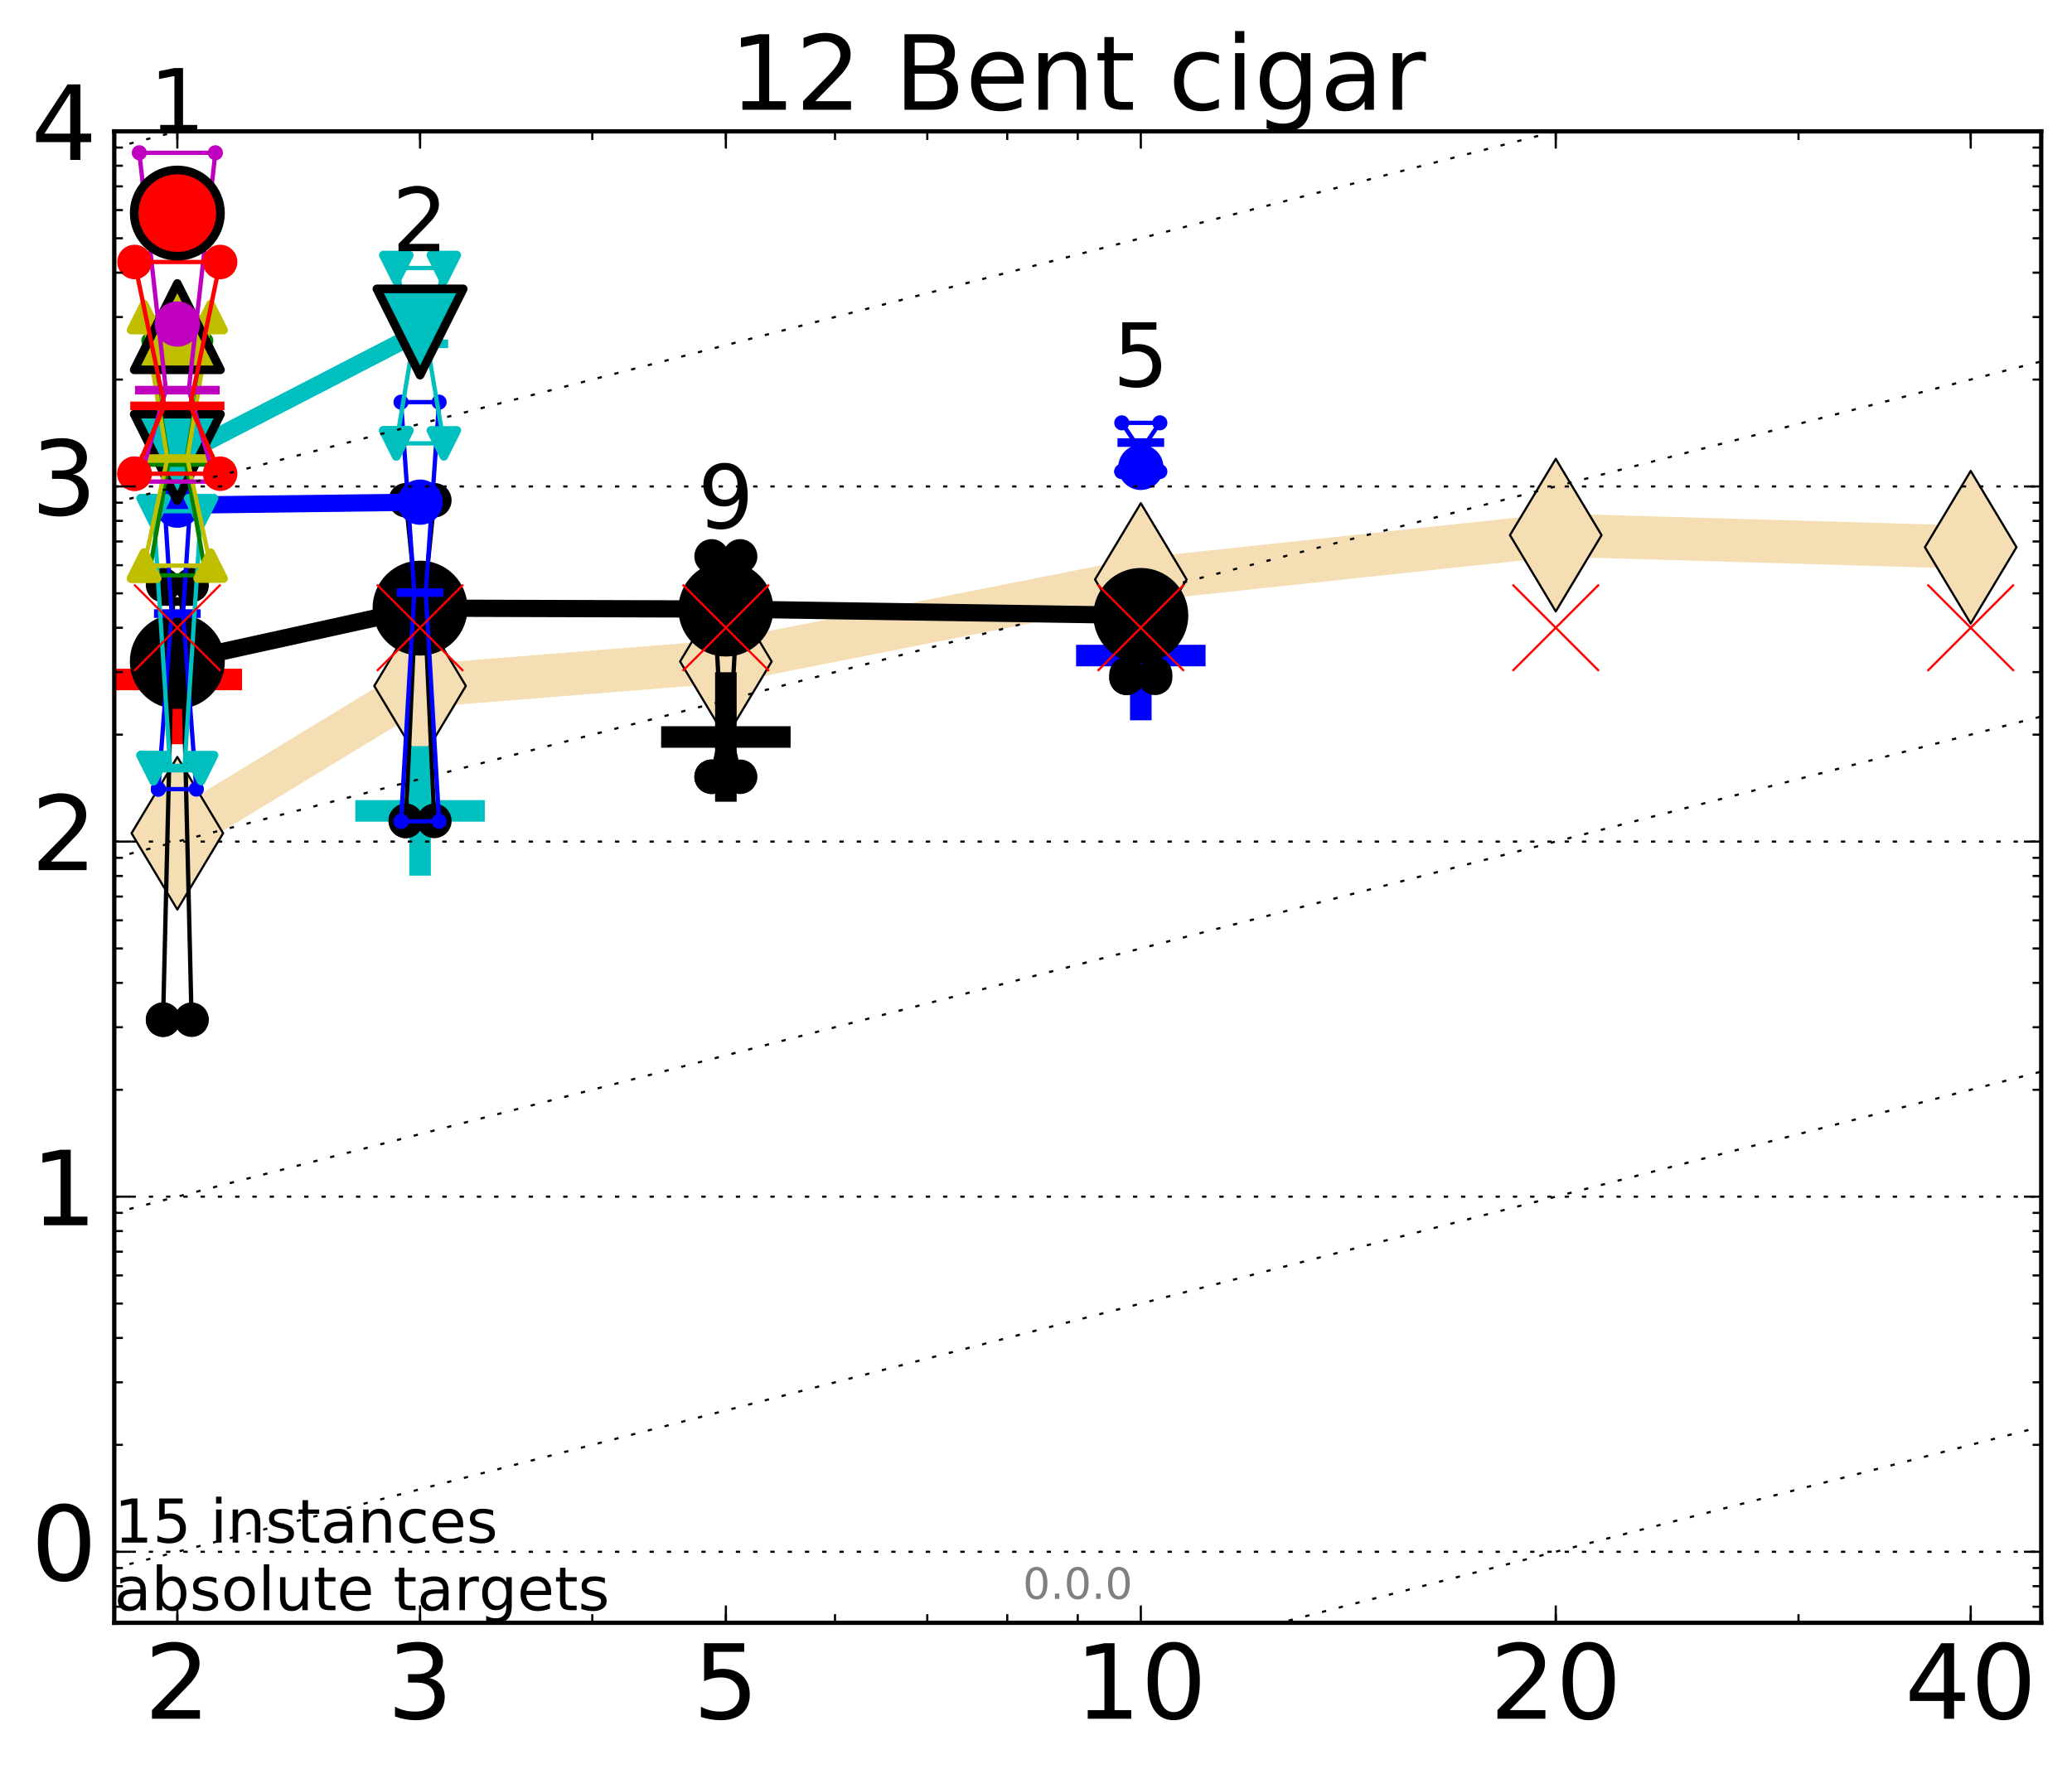 <?xml version="1.0" encoding="utf-8" standalone="no"?>
<!DOCTYPE svg PUBLIC "-//W3C//DTD SVG 1.1//EN"
  "http://www.w3.org/Graphics/SVG/1.1/DTD/svg11.dtd">
<!-- Created with matplotlib (http://matplotlib.org/) -->
<svg height="410pt" version="1.1" viewBox="0 0 480 410" width="480pt" xmlns="http://www.w3.org/2000/svg" xmlns:xlink="http://www.w3.org/1999/xlink">
 <defs>
  <style type="text/css">
*{stroke-linecap:butt;stroke-linejoin:round;stroke-miterlimit:100000;}
  </style>
 </defs>
 <g id="figure_1">
  <g id="patch_1">
   <path d="M 0 410.464 
L 480.07 410.464 
L 480.07 0 
L 0 0 
z
" style="fill:#ffffff;"/>
  </g>
  <g id="axes_1">
   <g id="patch_2">
    <path d="M 26.47 376.036 
L 472.87 376.036 
L 472.87 30.436 
L 26.47 30.436 
z
" style="fill:#ffffff;"/>
   </g>
   <g id="line2d_1">
    <path clip-path="url(#p3fd10bd27e)" d="M 41.082 193.083 
L 97.312 158.947 
L 168.155 153.288 
L 264.282 134.28 
L 360.409 124.003 
L 456.536 126.806 
" style="fill:none;stroke:#f5deb3;stroke-linecap:square;stroke-width:10.0;"/>
    <defs>
     <path d="M -0 17.678 
L 10.607 0 
L 0 -17.678 
L -10.607 -0 
z
" id="m3faba3afd3" style="stroke:#000000;stroke-linejoin:miter;stroke-width:0.5;"/>
    </defs>
    <g clip-path="url(#p3fd10bd27e)">
     <use style="fill:#f5deb3;stroke:#000000;stroke-linejoin:miter;stroke-width:0.5;" x="41.082" xlink:href="#m3faba3afd3" y="193.083"/>
     <use style="fill:#f5deb3;stroke:#000000;stroke-linejoin:miter;stroke-width:0.5;" x="97.312" xlink:href="#m3faba3afd3" y="158.947"/>
     <use style="fill:#f5deb3;stroke:#000000;stroke-linejoin:miter;stroke-width:0.5;" x="168.155" xlink:href="#m3faba3afd3" y="153.288"/>
     <use style="fill:#f5deb3;stroke:#000000;stroke-linejoin:miter;stroke-width:0.5;" x="264.282" xlink:href="#m3faba3afd3" y="134.28"/>
     <use style="fill:#f5deb3;stroke:#000000;stroke-linejoin:miter;stroke-width:0.5;" x="360.409" xlink:href="#m3faba3afd3" y="124.003"/>
     <use style="fill:#f5deb3;stroke:#000000;stroke-linejoin:miter;stroke-width:0.5;" x="456.536" xlink:href="#m3faba3afd3" y="126.806"/>
    </g>
   </g>
   <g id="line2d_2">
    <defs>
     <path d="M -15 0 
L 15 0 
M 0 15 
L 0 -15 
" id="mc076ea9b59" style="stroke:#0000ff;stroke-width:5.0;"/>
    </defs>
    <g clip-path="url(#p3fd10bd27e)">
     <use style="fill:#0000ff;stroke:#0000ff;stroke-width:5.0;" x="264.282" xlink:href="#mc076ea9b59" y="151.911"/>
    </g>
   </g>
   <g id="line2d_3">
    <defs>
     <path d="M -15 0 
L 15 0 
M 0 15 
L 0 -15 
" id="m92ed92ee0c" style="stroke:#ff0000;stroke-width:5.0;"/>
    </defs>
    <g clip-path="url(#p3fd10bd27e)">
     <use style="fill:#ff0000;stroke:#ff0000;stroke-width:5.0;" x="41.082" xlink:href="#m92ed92ee0c" y="157.455"/>
    </g>
   </g>
   <g id="line2d_4">
    <defs>
     <path d="M -15 0 
L 15 0 
M 0 15 
L 0 -15 
" id="m5a0c9ef1aa" style="stroke:#00bfbf;stroke-width:5.0;"/>
    </defs>
    <g clip-path="url(#p3fd10bd27e)">
     <use style="fill:#00bfbf;stroke:#00bfbf;stroke-width:5.0;" x="97.312" xlink:href="#m5a0c9ef1aa" y="187.902"/>
    </g>
   </g>
   <g id="line2d_5">
    <defs>
     <path d="M -15 0 
L 15 0 
M 0 15 
L 0 -15 
" id="m36d7b4a261" style="stroke:#000000;stroke-width:5.0;"/>
    </defs>
    <g clip-path="url(#p3fd10bd27e)">
     <use style="stroke:#000000;stroke-width:5.0;" x="168.155" xlink:href="#m36d7b4a261" y="170.777"/>
    </g>
   </g>
   <g id="line2d_6">
    <path clip-path="url(#p3fd10bd27e)" d="M 37.777 236.29 
L 40.09 139.382 
L 37.777 135.579 
L 44.386 135.579 
L 42.073 139.382 
L 44.386 236.29 
L 37.777 236.29 
" style="fill:none;stroke:#000000;stroke-linecap:square;"/>
    <defs>
     <path d="M 0 0 
C 0 0 0 0 0 0 
C 0 0 0 0 0 0 
C 0 0 0 0 0 0 
C 0 0 0 0 0 0 
C 0 0 0 0 0 0 
C 0 0 0 0 0 0 
C 0 0 0 0 0 0 
C 0 0 0 0 0 0 
z
" id="m562b30cdfd" style="stroke:#000000;stroke-width:2.0;"/>
    </defs>
    <g clip-path="url(#p3fd10bd27e)">
     <use style="stroke:#000000;stroke-width:2.0;" x="37.777" xlink:href="#m562b30cdfd" y="236.29"/>
     <use style="stroke:#000000;stroke-width:2.0;" x="40.09" xlink:href="#m562b30cdfd" y="139.382"/>
     <use style="stroke:#000000;stroke-width:2.0;" x="37.777" xlink:href="#m562b30cdfd" y="135.579"/>
     <use style="stroke:#000000;stroke-width:2.0;" x="44.386" xlink:href="#m562b30cdfd" y="135.579"/>
     <use style="stroke:#000000;stroke-width:2.0;" x="42.073" xlink:href="#m562b30cdfd" y="139.382"/>
     <use style="stroke:#000000;stroke-width:2.0;" x="44.386" xlink:href="#m562b30cdfd" y="236.29"/>
     <use style="stroke:#000000;stroke-width:2.0;" x="37.777" xlink:href="#m562b30cdfd" y="236.29"/>
    </g>
   </g>
   <g id="line2d_7">
    <path clip-path="url(#p3fd10bd27e)" d="M 37.777 236.29 
L 44.386 236.29 
L 44.386 135.579 
L 37.777 135.579 
L 37.777 236.29 
" style="fill:none;"/>
    <defs>
     <path d="M 0 3 
C 0.796 3 1.559 2.684 2.121 2.121 
C 2.684 1.559 3 0.796 3 0 
C 3 -0.796 2.684 -1.559 2.121 -2.121 
C 1.559 -2.684 0.796 -3 0 -3 
C -0.796 -3 -1.559 -2.684 -2.121 -2.121 
C -2.684 -1.559 -3 -0.796 -3 0 
C -3 0.796 -2.684 1.559 -2.121 2.121 
C -1.559 2.684 -0.796 3 0 3 
z
" id="medccbcb68d" style="stroke:#000000;stroke-width:2.0;"/>
    </defs>
    <g clip-path="url(#p3fd10bd27e)">
     <use style="stroke:#000000;stroke-width:2.0;" x="37.777" xlink:href="#medccbcb68d" y="236.29"/>
     <use style="stroke:#000000;stroke-width:2.0;" x="44.386" xlink:href="#medccbcb68d" y="236.29"/>
     <use style="stroke:#000000;stroke-width:2.0;" x="44.386" xlink:href="#medccbcb68d" y="135.579"/>
     <use style="stroke:#000000;stroke-width:2.0;" x="37.777" xlink:href="#medccbcb68d" y="135.579"/>
     <use style="stroke:#000000;stroke-width:2.0;" x="37.777" xlink:href="#medccbcb68d" y="236.29"/>
    </g>
   </g>
   <g id="line2d_8">
    <path clip-path="url(#p3fd10bd27e)" d="M 37.777 139.382 
L 44.386 139.382 
" style="fill:none;stroke:#000000;stroke-linecap:square;stroke-width:2.0;"/>
    <g clip-path="url(#p3fd10bd27e)">
     <use style="stroke:#000000;stroke-width:2.0;" x="37.777" xlink:href="#m562b30cdfd" y="139.382"/>
     <use style="stroke:#000000;stroke-width:2.0;" x="44.386" xlink:href="#m562b30cdfd" y="139.382"/>
    </g>
   </g>
   <g id="line2d_9">
    <path clip-path="url(#p3fd10bd27e)" d="M 94.008 190.221 
L 96.321 138.618 
L 94.008 115.923 
L 100.617 115.923 
L 98.304 138.618 
L 100.617 190.221 
L 94.008 190.221 
" style="fill:none;stroke:#000000;stroke-linecap:square;"/>
    <g clip-path="url(#p3fd10bd27e)">
     <use style="stroke:#000000;stroke-width:2.0;" x="94.008" xlink:href="#m562b30cdfd" y="190.221"/>
     <use style="stroke:#000000;stroke-width:2.0;" x="96.321" xlink:href="#m562b30cdfd" y="138.618"/>
     <use style="stroke:#000000;stroke-width:2.0;" x="94.008" xlink:href="#m562b30cdfd" y="115.923"/>
     <use style="stroke:#000000;stroke-width:2.0;" x="100.617" xlink:href="#m562b30cdfd" y="115.923"/>
     <use style="stroke:#000000;stroke-width:2.0;" x="98.304" xlink:href="#m562b30cdfd" y="138.618"/>
     <use style="stroke:#000000;stroke-width:2.0;" x="100.617" xlink:href="#m562b30cdfd" y="190.221"/>
     <use style="stroke:#000000;stroke-width:2.0;" x="94.008" xlink:href="#m562b30cdfd" y="190.221"/>
    </g>
   </g>
   <g id="line2d_10">
    <path clip-path="url(#p3fd10bd27e)" d="M 94.008 190.221 
L 100.617 190.221 
L 100.617 115.923 
L 94.008 115.923 
L 94.008 190.221 
" style="fill:none;"/>
    <g clip-path="url(#p3fd10bd27e)">
     <use style="stroke:#000000;stroke-width:2.0;" x="94.008" xlink:href="#medccbcb68d" y="190.221"/>
     <use style="stroke:#000000;stroke-width:2.0;" x="100.617" xlink:href="#medccbcb68d" y="190.221"/>
     <use style="stroke:#000000;stroke-width:2.0;" x="100.617" xlink:href="#medccbcb68d" y="115.923"/>
     <use style="stroke:#000000;stroke-width:2.0;" x="94.008" xlink:href="#medccbcb68d" y="115.923"/>
     <use style="stroke:#000000;stroke-width:2.0;" x="94.008" xlink:href="#medccbcb68d" y="190.221"/>
    </g>
   </g>
   <g id="line2d_11">
    <path clip-path="url(#p3fd10bd27e)" d="M 94.008 138.618 
L 100.617 138.618 
" style="fill:none;stroke:#000000;stroke-linecap:square;stroke-width:2.0;"/>
    <g clip-path="url(#p3fd10bd27e)">
     <use style="stroke:#000000;stroke-width:2.0;" x="94.008" xlink:href="#m562b30cdfd" y="138.618"/>
     <use style="stroke:#000000;stroke-width:2.0;" x="100.617" xlink:href="#m562b30cdfd" y="138.618"/>
    </g>
   </g>
   <g id="line2d_12">
    <path clip-path="url(#p3fd10bd27e)" d="M 164.85 179.998 
L 167.163 169.793 
L 164.85 128.928 
L 171.459 128.928 
L 169.146 169.793 
L 171.459 179.998 
L 164.85 179.998 
" style="fill:none;stroke:#000000;stroke-linecap:square;"/>
    <g clip-path="url(#p3fd10bd27e)">
     <use style="stroke:#000000;stroke-width:2.0;" x="164.85" xlink:href="#m562b30cdfd" y="179.998"/>
     <use style="stroke:#000000;stroke-width:2.0;" x="167.163" xlink:href="#m562b30cdfd" y="169.793"/>
     <use style="stroke:#000000;stroke-width:2.0;" x="164.85" xlink:href="#m562b30cdfd" y="128.928"/>
     <use style="stroke:#000000;stroke-width:2.0;" x="171.459" xlink:href="#m562b30cdfd" y="128.928"/>
     <use style="stroke:#000000;stroke-width:2.0;" x="169.146" xlink:href="#m562b30cdfd" y="169.793"/>
     <use style="stroke:#000000;stroke-width:2.0;" x="171.459" xlink:href="#m562b30cdfd" y="179.998"/>
     <use style="stroke:#000000;stroke-width:2.0;" x="164.85" xlink:href="#m562b30cdfd" y="179.998"/>
    </g>
   </g>
   <g id="line2d_13">
    <path clip-path="url(#p3fd10bd27e)" d="M 164.85 179.998 
L 171.459 179.998 
L 171.459 128.928 
L 164.85 128.928 
L 164.85 179.998 
" style="fill:none;"/>
    <g clip-path="url(#p3fd10bd27e)">
     <use style="stroke:#000000;stroke-width:2.0;" x="164.85" xlink:href="#medccbcb68d" y="179.998"/>
     <use style="stroke:#000000;stroke-width:2.0;" x="171.459" xlink:href="#medccbcb68d" y="179.998"/>
     <use style="stroke:#000000;stroke-width:2.0;" x="171.459" xlink:href="#medccbcb68d" y="128.928"/>
     <use style="stroke:#000000;stroke-width:2.0;" x="164.85" xlink:href="#medccbcb68d" y="128.928"/>
     <use style="stroke:#000000;stroke-width:2.0;" x="164.85" xlink:href="#medccbcb68d" y="179.998"/>
    </g>
   </g>
   <g id="line2d_14">
    <path clip-path="url(#p3fd10bd27e)" d="M 164.85 169.793 
L 171.459 169.793 
" style="fill:none;stroke:#000000;stroke-linecap:square;stroke-width:2.0;"/>
    <g clip-path="url(#p3fd10bd27e)">
     <use style="stroke:#000000;stroke-width:2.0;" x="164.85" xlink:href="#m562b30cdfd" y="169.793"/>
     <use style="stroke:#000000;stroke-width:2.0;" x="171.459" xlink:href="#m562b30cdfd" y="169.793"/>
    </g>
   </g>
   <g id="line2d_15">
    <path clip-path="url(#p3fd10bd27e)" d="M 260.977 157.07 
L 263.29 156.953 
L 260.977 156.239 
L 267.586 156.239 
L 265.273 156.953 
L 267.586 157.07 
L 260.977 157.07 
" style="fill:none;stroke:#000000;stroke-linecap:square;"/>
    <g clip-path="url(#p3fd10bd27e)">
     <use style="stroke:#000000;stroke-width:2.0;" x="260.977" xlink:href="#m562b30cdfd" y="157.07"/>
     <use style="stroke:#000000;stroke-width:2.0;" x="263.29" xlink:href="#m562b30cdfd" y="156.953"/>
     <use style="stroke:#000000;stroke-width:2.0;" x="260.977" xlink:href="#m562b30cdfd" y="156.239"/>
     <use style="stroke:#000000;stroke-width:2.0;" x="267.586" xlink:href="#m562b30cdfd" y="156.239"/>
     <use style="stroke:#000000;stroke-width:2.0;" x="265.273" xlink:href="#m562b30cdfd" y="156.953"/>
     <use style="stroke:#000000;stroke-width:2.0;" x="267.586" xlink:href="#m562b30cdfd" y="157.07"/>
     <use style="stroke:#000000;stroke-width:2.0;" x="260.977" xlink:href="#m562b30cdfd" y="157.07"/>
    </g>
   </g>
   <g id="line2d_16">
    <path clip-path="url(#p3fd10bd27e)" d="M 260.977 157.07 
L 267.586 157.07 
L 267.586 156.239 
L 260.977 156.239 
L 260.977 157.07 
" style="fill:none;"/>
    <g clip-path="url(#p3fd10bd27e)">
     <use style="stroke:#000000;stroke-width:2.0;" x="260.977" xlink:href="#medccbcb68d" y="157.07"/>
     <use style="stroke:#000000;stroke-width:2.0;" x="267.586" xlink:href="#medccbcb68d" y="157.07"/>
     <use style="stroke:#000000;stroke-width:2.0;" x="267.586" xlink:href="#medccbcb68d" y="156.239"/>
     <use style="stroke:#000000;stroke-width:2.0;" x="260.977" xlink:href="#medccbcb68d" y="156.239"/>
     <use style="stroke:#000000;stroke-width:2.0;" x="260.977" xlink:href="#medccbcb68d" y="157.07"/>
    </g>
   </g>
   <g id="line2d_17">
    <path clip-path="url(#p3fd10bd27e)" d="M 260.977 156.953 
L 267.586 156.953 
" style="fill:none;stroke:#000000;stroke-linecap:square;stroke-width:2.0;"/>
    <g clip-path="url(#p3fd10bd27e)">
     <use style="stroke:#000000;stroke-width:2.0;" x="260.977" xlink:href="#m562b30cdfd" y="156.953"/>
     <use style="stroke:#000000;stroke-width:2.0;" x="267.586" xlink:href="#m562b30cdfd" y="156.953"/>
    </g>
   </g>
   <g id="line2d_18">
    <path clip-path="url(#p3fd10bd27e)" d="M 41.082 153.274 
L 97.312 140.918 
" style="fill:none;stroke:#000000;stroke-linecap:square;stroke-width:4.0;"/>
    <g clip-path="url(#p3fd10bd27e)">
     <use style="stroke:#000000;stroke-width:2.0;" x="41.082" xlink:href="#m562b30cdfd" y="153.274"/>
     <use style="stroke:#000000;stroke-width:2.0;" x="97.312" xlink:href="#m562b30cdfd" y="140.918"/>
    </g>
   </g>
   <g id="line2d_19">
    <path clip-path="url(#p3fd10bd27e)" d="M 97.312 140.918 
L 168.155 141.133 
" style="fill:none;stroke:#000000;stroke-linecap:square;stroke-width:4.0;"/>
    <g clip-path="url(#p3fd10bd27e)">
     <use style="stroke:#000000;stroke-width:2.0;" x="97.312" xlink:href="#m562b30cdfd" y="140.918"/>
     <use style="stroke:#000000;stroke-width:2.0;" x="168.155" xlink:href="#m562b30cdfd" y="141.133"/>
    </g>
   </g>
   <g id="line2d_20">
    <path clip-path="url(#p3fd10bd27e)" d="M 168.155 141.133 
L 264.282 142.61 
" style="fill:none;stroke:#000000;stroke-linecap:square;stroke-width:4.0;"/>
    <g clip-path="url(#p3fd10bd27e)">
     <use style="stroke:#000000;stroke-width:2.0;" x="168.155" xlink:href="#m562b30cdfd" y="141.133"/>
     <use style="stroke:#000000;stroke-width:2.0;" x="264.282" xlink:href="#m562b30cdfd" y="142.61"/>
    </g>
   </g>
   <g id="line2d_21">
    <path clip-path="url(#p3fd10bd27e)" d="M 41.082 153.274 
L 97.312 140.918 
L 168.155 141.133 
L 264.282 142.61 
" style="fill:none;"/>
    <defs>
     <path d="M 0 10 
C 2.652 10 5.196 8.946 7.071 7.071 
C 8.946 5.196 10 2.652 10 0 
C 10 -2.652 8.946 -5.196 7.071 -7.071 
C 5.196 -8.946 2.652 -10 0 -10 
C -2.652 -10 -5.196 -8.946 -7.071 -7.071 
C -8.946 -5.196 -10 -2.652 -10 0 
C -10 2.652 -8.946 5.196 -7.071 7.071 
C -5.196 8.946 -2.652 10 0 10 
z
" id="mf3022ff627" style="stroke:#000000;stroke-width:2.0;"/>
    </defs>
    <g clip-path="url(#p3fd10bd27e)">
     <use style="stroke:#000000;stroke-width:2.0;" x="41.082" xlink:href="#mf3022ff627" y="153.274"/>
     <use style="stroke:#000000;stroke-width:2.0;" x="97.312" xlink:href="#mf3022ff627" y="140.918"/>
     <use style="stroke:#000000;stroke-width:2.0;" x="168.155" xlink:href="#mf3022ff627" y="141.133"/>
     <use style="stroke:#000000;stroke-width:2.0;" x="264.282" xlink:href="#mf3022ff627" y="142.61"/>
    </g>
   </g>
   <g id="line2d_22">
    <path clip-path="url(#p3fd10bd27e)" d="M 36.676 182.856 
L 39.76 142.183 
L 36.676 94.815 
L 45.488 94.815 
L 42.403 142.183 
L 45.488 182.856 
L 36.676 182.856 
" style="fill:none;stroke:#0000ff;stroke-linecap:square;"/>
    <defs>
     <path d="M 0 0 
C 0 0 0 0 0 0 
C 0 0 0 0 0 0 
C 0 0 0 0 0 0 
C 0 0 0 0 0 0 
C 0 0 0 0 0 0 
C 0 0 0 0 0 0 
C 0 0 0 0 0 0 
C 0 0 0 0 0 0 
z
" id="mac5248229e" style="stroke:#0000ff;stroke-width:0.5;"/>
    </defs>
    <g clip-path="url(#p3fd10bd27e)">
     <use style="fill:#0000ff;stroke:#0000ff;stroke-width:0.5;" x="36.676" xlink:href="#mac5248229e" y="182.856"/>
     <use style="fill:#0000ff;stroke:#0000ff;stroke-width:0.5;" x="39.76" xlink:href="#mac5248229e" y="142.183"/>
     <use style="fill:#0000ff;stroke:#0000ff;stroke-width:0.5;" x="36.676" xlink:href="#mac5248229e" y="94.815"/>
     <use style="fill:#0000ff;stroke:#0000ff;stroke-width:0.5;" x="45.488" xlink:href="#mac5248229e" y="94.815"/>
     <use style="fill:#0000ff;stroke:#0000ff;stroke-width:0.5;" x="42.403" xlink:href="#mac5248229e" y="142.183"/>
     <use style="fill:#0000ff;stroke:#0000ff;stroke-width:0.5;" x="45.488" xlink:href="#mac5248229e" y="182.856"/>
     <use style="fill:#0000ff;stroke:#0000ff;stroke-width:0.5;" x="36.676" xlink:href="#mac5248229e" y="182.856"/>
    </g>
   </g>
   <g id="line2d_23">
    <path clip-path="url(#p3fd10bd27e)" d="M 36.676 182.856 
L 45.488 182.856 
L 45.488 94.815 
L 36.676 94.815 
L 36.676 182.856 
" style="fill:none;"/>
    <defs>
     <path d="M 0 1.5 
C 0.398 1.5 0.779 1.342 1.061 1.061 
C 1.342 0.779 1.5 0.398 1.5 0 
C 1.5 -0.398 1.342 -0.779 1.061 -1.061 
C 0.779 -1.342 0.398 -1.5 0 -1.5 
C -0.398 -1.5 -0.779 -1.342 -1.061 -1.061 
C -1.342 -0.779 -1.5 -0.398 -1.5 0 
C -1.5 0.398 -1.342 0.779 -1.061 1.061 
C -0.779 1.342 -0.398 1.5 0 1.5 
z
" id="mc6b6a8b115" style="stroke:#0000ff;stroke-width:0.5;"/>
    </defs>
    <g clip-path="url(#p3fd10bd27e)">
     <use style="fill:#0000ff;stroke:#0000ff;stroke-width:0.5;" x="36.676" xlink:href="#mc6b6a8b115" y="182.856"/>
     <use style="fill:#0000ff;stroke:#0000ff;stroke-width:0.5;" x="45.488" xlink:href="#mc6b6a8b115" y="182.856"/>
     <use style="fill:#0000ff;stroke:#0000ff;stroke-width:0.5;" x="45.488" xlink:href="#mc6b6a8b115" y="94.815"/>
     <use style="fill:#0000ff;stroke:#0000ff;stroke-width:0.5;" x="36.676" xlink:href="#mc6b6a8b115" y="94.815"/>
     <use style="fill:#0000ff;stroke:#0000ff;stroke-width:0.5;" x="36.676" xlink:href="#mc6b6a8b115" y="182.856"/>
    </g>
   </g>
   <g id="line2d_24">
    <path clip-path="url(#p3fd10bd27e)" d="M 36.676 142.183 
L 45.488 142.183 
" style="fill:none;stroke:#0000ff;stroke-linecap:square;stroke-width:2.0;"/>
    <g clip-path="url(#p3fd10bd27e)">
     <use style="fill:#0000ff;stroke:#0000ff;stroke-width:0.5;" x="36.676" xlink:href="#mac5248229e" y="142.183"/>
     <use style="fill:#0000ff;stroke:#0000ff;stroke-width:0.5;" x="45.488" xlink:href="#mac5248229e" y="142.183"/>
    </g>
   </g>
   <g id="line2d_25">
    <path clip-path="url(#p3fd10bd27e)" d="M 92.906 190.325 
L 95.991 137.314 
L 92.906 93.189 
L 101.718 93.189 
L 98.634 137.314 
L 101.718 190.325 
L 92.906 190.325 
" style="fill:none;stroke:#0000ff;stroke-linecap:square;"/>
    <g clip-path="url(#p3fd10bd27e)">
     <use style="fill:#0000ff;stroke:#0000ff;stroke-width:0.5;" x="92.906" xlink:href="#mac5248229e" y="190.325"/>
     <use style="fill:#0000ff;stroke:#0000ff;stroke-width:0.5;" x="95.991" xlink:href="#mac5248229e" y="137.314"/>
     <use style="fill:#0000ff;stroke:#0000ff;stroke-width:0.5;" x="92.906" xlink:href="#mac5248229e" y="93.189"/>
     <use style="fill:#0000ff;stroke:#0000ff;stroke-width:0.5;" x="101.718" xlink:href="#mac5248229e" y="93.189"/>
     <use style="fill:#0000ff;stroke:#0000ff;stroke-width:0.5;" x="98.634" xlink:href="#mac5248229e" y="137.314"/>
     <use style="fill:#0000ff;stroke:#0000ff;stroke-width:0.5;" x="101.718" xlink:href="#mac5248229e" y="190.325"/>
     <use style="fill:#0000ff;stroke:#0000ff;stroke-width:0.5;" x="92.906" xlink:href="#mac5248229e" y="190.325"/>
    </g>
   </g>
   <g id="line2d_26">
    <path clip-path="url(#p3fd10bd27e)" d="M 92.906 190.325 
L 101.718 190.325 
L 101.718 93.189 
L 92.906 93.189 
L 92.906 190.325 
" style="fill:none;"/>
    <g clip-path="url(#p3fd10bd27e)">
     <use style="fill:#0000ff;stroke:#0000ff;stroke-width:0.5;" x="92.906" xlink:href="#mc6b6a8b115" y="190.325"/>
     <use style="fill:#0000ff;stroke:#0000ff;stroke-width:0.5;" x="101.718" xlink:href="#mc6b6a8b115" y="190.325"/>
     <use style="fill:#0000ff;stroke:#0000ff;stroke-width:0.5;" x="101.718" xlink:href="#mc6b6a8b115" y="93.189"/>
     <use style="fill:#0000ff;stroke:#0000ff;stroke-width:0.5;" x="92.906" xlink:href="#mc6b6a8b115" y="93.189"/>
     <use style="fill:#0000ff;stroke:#0000ff;stroke-width:0.5;" x="92.906" xlink:href="#mc6b6a8b115" y="190.325"/>
    </g>
   </g>
   <g id="line2d_27">
    <path clip-path="url(#p3fd10bd27e)" d="M 92.906 137.314 
L 101.718 137.314 
" style="fill:none;stroke:#0000ff;stroke-linecap:square;stroke-width:2.0;"/>
    <g clip-path="url(#p3fd10bd27e)">
     <use style="fill:#0000ff;stroke:#0000ff;stroke-width:0.5;" x="92.906" xlink:href="#mac5248229e" y="137.314"/>
     <use style="fill:#0000ff;stroke:#0000ff;stroke-width:0.5;" x="101.718" xlink:href="#mac5248229e" y="137.314"/>
    </g>
   </g>
   <g id="line2d_28">
    <path clip-path="url(#p3fd10bd27e)" d="M 259.876 109.271 
L 262.96 102.556 
L 259.876 97.981 
L 268.688 97.981 
L 265.603 102.556 
L 268.688 109.271 
L 259.876 109.271 
" style="fill:none;stroke:#0000ff;stroke-linecap:square;"/>
    <g clip-path="url(#p3fd10bd27e)">
     <use style="fill:#0000ff;stroke:#0000ff;stroke-width:0.5;" x="259.876" xlink:href="#mac5248229e" y="109.271"/>
     <use style="fill:#0000ff;stroke:#0000ff;stroke-width:0.5;" x="262.96" xlink:href="#mac5248229e" y="102.556"/>
     <use style="fill:#0000ff;stroke:#0000ff;stroke-width:0.5;" x="259.876" xlink:href="#mac5248229e" y="97.981"/>
     <use style="fill:#0000ff;stroke:#0000ff;stroke-width:0.5;" x="268.688" xlink:href="#mac5248229e" y="97.981"/>
     <use style="fill:#0000ff;stroke:#0000ff;stroke-width:0.5;" x="265.603" xlink:href="#mac5248229e" y="102.556"/>
     <use style="fill:#0000ff;stroke:#0000ff;stroke-width:0.5;" x="268.688" xlink:href="#mac5248229e" y="109.271"/>
     <use style="fill:#0000ff;stroke:#0000ff;stroke-width:0.5;" x="259.876" xlink:href="#mac5248229e" y="109.271"/>
    </g>
   </g>
   <g id="line2d_29">
    <path clip-path="url(#p3fd10bd27e)" d="M 259.876 109.271 
L 268.688 109.271 
L 268.688 97.981 
L 259.876 97.981 
L 259.876 109.271 
" style="fill:none;"/>
    <g clip-path="url(#p3fd10bd27e)">
     <use style="fill:#0000ff;stroke:#0000ff;stroke-width:0.5;" x="259.876" xlink:href="#mc6b6a8b115" y="109.271"/>
     <use style="fill:#0000ff;stroke:#0000ff;stroke-width:0.5;" x="268.688" xlink:href="#mc6b6a8b115" y="109.271"/>
     <use style="fill:#0000ff;stroke:#0000ff;stroke-width:0.5;" x="268.688" xlink:href="#mc6b6a8b115" y="97.981"/>
     <use style="fill:#0000ff;stroke:#0000ff;stroke-width:0.5;" x="259.876" xlink:href="#mc6b6a8b115" y="97.981"/>
     <use style="fill:#0000ff;stroke:#0000ff;stroke-width:0.5;" x="259.876" xlink:href="#mc6b6a8b115" y="109.271"/>
    </g>
   </g>
   <g id="line2d_30">
    <path clip-path="url(#p3fd10bd27e)" d="M 259.876 102.556 
L 268.688 102.556 
" style="fill:none;stroke:#0000ff;stroke-linecap:square;stroke-width:2.0;"/>
    <g clip-path="url(#p3fd10bd27e)">
     <use style="fill:#0000ff;stroke:#0000ff;stroke-width:0.5;" x="259.876" xlink:href="#mac5248229e" y="102.556"/>
     <use style="fill:#0000ff;stroke:#0000ff;stroke-width:0.5;" x="268.688" xlink:href="#mac5248229e" y="102.556"/>
    </g>
   </g>
   <g id="line2d_31">
    <path clip-path="url(#p3fd10bd27e)" d="M 41.082 117.06 
L 97.312 116.366 
" style="fill:none;stroke:#0000ff;stroke-linecap:square;stroke-width:4.0;"/>
    <g clip-path="url(#p3fd10bd27e)">
     <use style="fill:#0000ff;stroke:#0000ff;stroke-width:0.5;" x="41.082" xlink:href="#mac5248229e" y="117.06"/>
     <use style="fill:#0000ff;stroke:#0000ff;stroke-width:0.5;" x="97.312" xlink:href="#mac5248229e" y="116.366"/>
    </g>
   </g>
   <g id="line2d_32">
    <path clip-path="url(#p3fd10bd27e)" d="M 41.082 117.06 
L 97.312 116.366 
L 264.282 108.296 
" style="fill:none;"/>
    <defs>
     <path d="M 0 5 
C 1.326 5 2.598 4.473 3.536 3.536 
C 4.473 2.598 5 1.326 5 0 
C 5 -1.326 4.473 -2.598 3.536 -3.536 
C 2.598 -4.473 1.326 -5 0 -5 
C -1.326 -5 -2.598 -4.473 -3.536 -3.536 
C -4.473 -2.598 -5 -1.326 -5 0 
C -5 1.326 -4.473 2.598 -3.536 3.536 
C -2.598 4.473 -1.326 5 0 5 
z
" id="m34f5cc6d0e" style="stroke:#0000ff;stroke-width:0.5;"/>
    </defs>
    <g clip-path="url(#p3fd10bd27e)">
     <use style="fill:#0000ff;stroke:#0000ff;stroke-width:0.5;" x="41.082" xlink:href="#m34f5cc6d0e" y="117.06"/>
     <use style="fill:#0000ff;stroke:#0000ff;stroke-width:0.5;" x="97.312" xlink:href="#m34f5cc6d0e" y="116.366"/>
     <use style="fill:#0000ff;stroke:#0000ff;stroke-width:0.5;" x="264.282" xlink:href="#m34f5cc6d0e" y="108.296"/>
    </g>
   </g>
   <g id="line2d_33">
    <path clip-path="url(#p3fd10bd27e)" d="M 35.574 177.989 
L 39.429 177.989 
L 35.574 118.446 
L 46.589 118.446 
L 42.734 177.989 
L 46.589 177.989 
L 35.574 177.989 
" style="fill:none;stroke:#00bfbf;stroke-linecap:square;"/>
    <defs>
     <path d="M 0 0 
L 0 0 
L 0 0 
z
" id="m6685aa4f53" style="stroke:#00bfbf;stroke-linejoin:miter;stroke-width:2.0;"/>
    </defs>
    <g clip-path="url(#p3fd10bd27e)">
     <use style="fill:#00bfbf;stroke:#00bfbf;stroke-linejoin:miter;stroke-width:2.0;" x="35.574" xlink:href="#m6685aa4f53" y="177.989"/>
     <use style="fill:#00bfbf;stroke:#00bfbf;stroke-linejoin:miter;stroke-width:2.0;" x="39.429" xlink:href="#m6685aa4f53" y="177.989"/>
     <use style="fill:#00bfbf;stroke:#00bfbf;stroke-linejoin:miter;stroke-width:2.0;" x="35.574" xlink:href="#m6685aa4f53" y="118.446"/>
     <use style="fill:#00bfbf;stroke:#00bfbf;stroke-linejoin:miter;stroke-width:2.0;" x="46.589" xlink:href="#m6685aa4f53" y="118.446"/>
     <use style="fill:#00bfbf;stroke:#00bfbf;stroke-linejoin:miter;stroke-width:2.0;" x="42.734" xlink:href="#m6685aa4f53" y="177.989"/>
     <use style="fill:#00bfbf;stroke:#00bfbf;stroke-linejoin:miter;stroke-width:2.0;" x="46.589" xlink:href="#m6685aa4f53" y="177.989"/>
     <use style="fill:#00bfbf;stroke:#00bfbf;stroke-linejoin:miter;stroke-width:2.0;" x="35.574" xlink:href="#m6685aa4f53" y="177.989"/>
    </g>
   </g>
   <g id="line2d_34">
    <path clip-path="url(#p3fd10bd27e)" d="M 35.574 177.989 
L 46.589 177.989 
L 46.589 118.446 
L 35.574 118.446 
L 35.574 177.989 
" style="fill:none;"/>
    <defs>
     <path d="M -0 3 
L 3 -3 
L -3 -3 
z
" id="m83d039eaec" style="stroke:#00bfbf;stroke-linejoin:miter;stroke-width:2.0;"/>
    </defs>
    <g clip-path="url(#p3fd10bd27e)">
     <use style="fill:#00bfbf;stroke:#00bfbf;stroke-linejoin:miter;stroke-width:2.0;" x="35.574" xlink:href="#m83d039eaec" y="177.989"/>
     <use style="fill:#00bfbf;stroke:#00bfbf;stroke-linejoin:miter;stroke-width:2.0;" x="46.589" xlink:href="#m83d039eaec" y="177.989"/>
     <use style="fill:#00bfbf;stroke:#00bfbf;stroke-linejoin:miter;stroke-width:2.0;" x="46.589" xlink:href="#m83d039eaec" y="118.446"/>
     <use style="fill:#00bfbf;stroke:#00bfbf;stroke-linejoin:miter;stroke-width:2.0;" x="35.574" xlink:href="#m83d039eaec" y="118.446"/>
     <use style="fill:#00bfbf;stroke:#00bfbf;stroke-linejoin:miter;stroke-width:2.0;" x="35.574" xlink:href="#m83d039eaec" y="177.989"/>
    </g>
   </g>
   <g id="line2d_35">
    <path clip-path="url(#p3fd10bd27e)" d="M 35.574 177.989 
L 46.589 177.989 
" style="fill:none;stroke:#00bfbf;stroke-linecap:square;stroke-width:2.0;"/>
    <g clip-path="url(#p3fd10bd27e)">
     <use style="fill:#00bfbf;stroke:#00bfbf;stroke-linejoin:miter;stroke-width:2.0;" x="35.574" xlink:href="#m6685aa4f53" y="177.989"/>
     <use style="fill:#00bfbf;stroke:#00bfbf;stroke-linejoin:miter;stroke-width:2.0;" x="46.589" xlink:href="#m6685aa4f53" y="177.989"/>
    </g>
   </g>
   <g id="line2d_36">
    <path clip-path="url(#p3fd10bd27e)" d="M 91.805 102.737 
L 95.66 79.669 
L 91.805 62.105 
L 102.82 62.105 
L 98.965 79.669 
L 102.82 102.737 
L 91.805 102.737 
" style="fill:none;stroke:#00bfbf;stroke-linecap:square;"/>
    <g clip-path="url(#p3fd10bd27e)">
     <use style="fill:#00bfbf;stroke:#00bfbf;stroke-linejoin:miter;stroke-width:2.0;" x="91.805" xlink:href="#m6685aa4f53" y="102.737"/>
     <use style="fill:#00bfbf;stroke:#00bfbf;stroke-linejoin:miter;stroke-width:2.0;" x="95.66" xlink:href="#m6685aa4f53" y="79.669"/>
     <use style="fill:#00bfbf;stroke:#00bfbf;stroke-linejoin:miter;stroke-width:2.0;" x="91.805" xlink:href="#m6685aa4f53" y="62.105"/>
     <use style="fill:#00bfbf;stroke:#00bfbf;stroke-linejoin:miter;stroke-width:2.0;" x="102.82" xlink:href="#m6685aa4f53" y="62.105"/>
     <use style="fill:#00bfbf;stroke:#00bfbf;stroke-linejoin:miter;stroke-width:2.0;" x="98.965" xlink:href="#m6685aa4f53" y="79.669"/>
     <use style="fill:#00bfbf;stroke:#00bfbf;stroke-linejoin:miter;stroke-width:2.0;" x="102.82" xlink:href="#m6685aa4f53" y="102.737"/>
     <use style="fill:#00bfbf;stroke:#00bfbf;stroke-linejoin:miter;stroke-width:2.0;" x="91.805" xlink:href="#m6685aa4f53" y="102.737"/>
    </g>
   </g>
   <g id="line2d_37">
    <path clip-path="url(#p3fd10bd27e)" d="M 91.805 102.737 
L 102.82 102.737 
L 102.82 62.105 
L 91.805 62.105 
L 91.805 102.737 
" style="fill:none;"/>
    <g clip-path="url(#p3fd10bd27e)">
     <use style="fill:#00bfbf;stroke:#00bfbf;stroke-linejoin:miter;stroke-width:2.0;" x="91.805" xlink:href="#m83d039eaec" y="102.737"/>
     <use style="fill:#00bfbf;stroke:#00bfbf;stroke-linejoin:miter;stroke-width:2.0;" x="102.82" xlink:href="#m83d039eaec" y="102.737"/>
     <use style="fill:#00bfbf;stroke:#00bfbf;stroke-linejoin:miter;stroke-width:2.0;" x="102.82" xlink:href="#m83d039eaec" y="62.105"/>
     <use style="fill:#00bfbf;stroke:#00bfbf;stroke-linejoin:miter;stroke-width:2.0;" x="91.805" xlink:href="#m83d039eaec" y="62.105"/>
     <use style="fill:#00bfbf;stroke:#00bfbf;stroke-linejoin:miter;stroke-width:2.0;" x="91.805" xlink:href="#m83d039eaec" y="102.737"/>
    </g>
   </g>
   <g id="line2d_38">
    <path clip-path="url(#p3fd10bd27e)" d="M 91.805 79.669 
L 102.82 79.669 
" style="fill:none;stroke:#00bfbf;stroke-linecap:square;stroke-width:2.0;"/>
    <g clip-path="url(#p3fd10bd27e)">
     <use style="fill:#00bfbf;stroke:#00bfbf;stroke-linejoin:miter;stroke-width:2.0;" x="91.805" xlink:href="#m6685aa4f53" y="79.669"/>
     <use style="fill:#00bfbf;stroke:#00bfbf;stroke-linejoin:miter;stroke-width:2.0;" x="102.82" xlink:href="#m6685aa4f53" y="79.669"/>
    </g>
   </g>
   <g id="line2d_39">
    <path clip-path="url(#p3fd10bd27e)" d="M 41.082 105.965 
L 97.312 76.937 
" style="fill:none;stroke:#00bfbf;stroke-linecap:square;stroke-width:4.0;"/>
    <defs>
     <path d="M 0 0 
L 0 0 
L 0 0 
z
" id="mdc91fb9142" style="stroke:#000000;stroke-linejoin:miter;stroke-width:2.0;"/>
    </defs>
    <g clip-path="url(#p3fd10bd27e)">
     <use style="fill:#00bfbf;stroke:#000000;stroke-linejoin:miter;stroke-width:2.0;" x="41.082" xlink:href="#mdc91fb9142" y="105.965"/>
     <use style="fill:#00bfbf;stroke:#000000;stroke-linejoin:miter;stroke-width:2.0;" x="97.312" xlink:href="#mdc91fb9142" y="76.937"/>
    </g>
   </g>
   <g id="line2d_40">
    <path clip-path="url(#p3fd10bd27e)" d="M 41.082 105.965 
L 97.312 76.937 
" style="fill:none;"/>
    <defs>
     <path d="M -0 10 
L 10 -10 
L -10 -10 
z
" id="mf7895a5d5d" style="stroke:#000000;stroke-linejoin:miter;stroke-width:2.0;"/>
    </defs>
    <g clip-path="url(#p3fd10bd27e)">
     <use style="fill:#00bfbf;stroke:#000000;stroke-linejoin:miter;stroke-width:2.0;" x="41.082" xlink:href="#mf7895a5d5d" y="105.965"/>
     <use style="fill:#00bfbf;stroke:#000000;stroke-linejoin:miter;stroke-width:2.0;" x="97.312" xlink:href="#mf7895a5d5d" y="76.937"/>
    </g>
   </g>
   <g id="line2d_41">
    <path clip-path="url(#p3fd10bd27e)" d="M 34.473 133.315 
L 39.099 107.165 
L 34.473 78.928 
L 47.691 78.928 
L 43.064 107.165 
L 47.691 133.315 
L 34.473 133.315 
" style="fill:none;stroke:#008000;stroke-linecap:square;"/>
    <defs>
     <path d="M 0 0 
C 0 0 0 0 0 0 
C 0 0 0 0 0 0 
C 0 0 0 0 0 0 
C 0 0 0 0 0 0 
C 0 0 0 0 0 0 
C 0 0 0 0 0 0 
C 0 0 0 0 0 0 
C 0 0 0 0 0 0 
z
" id="mf7e7c2460f" style="stroke:#008000;stroke-width:0.5;"/>
    </defs>
    <g clip-path="url(#p3fd10bd27e)">
     <use style="fill:#008000;stroke:#008000;stroke-width:0.5;" x="34.473" xlink:href="#mf7e7c2460f" y="133.315"/>
     <use style="fill:#008000;stroke:#008000;stroke-width:0.5;" x="39.099" xlink:href="#mf7e7c2460f" y="107.165"/>
     <use style="fill:#008000;stroke:#008000;stroke-width:0.5;" x="34.473" xlink:href="#mf7e7c2460f" y="78.928"/>
     <use style="fill:#008000;stroke:#008000;stroke-width:0.5;" x="47.691" xlink:href="#mf7e7c2460f" y="78.928"/>
     <use style="fill:#008000;stroke:#008000;stroke-width:0.5;" x="43.064" xlink:href="#mf7e7c2460f" y="107.165"/>
     <use style="fill:#008000;stroke:#008000;stroke-width:0.5;" x="47.691" xlink:href="#mf7e7c2460f" y="133.315"/>
     <use style="fill:#008000;stroke:#008000;stroke-width:0.5;" x="34.473" xlink:href="#mf7e7c2460f" y="133.315"/>
    </g>
   </g>
   <g id="line2d_42">
    <path clip-path="url(#p3fd10bd27e)" d="M 34.473 133.315 
L 47.691 133.315 
L 47.691 78.928 
L 34.473 78.928 
L 34.473 133.315 
" style="fill:none;"/>
    <defs>
     <path d="M 0 1.5 
C 0.398 1.5 0.779 1.342 1.061 1.061 
C 1.342 0.779 1.5 0.398 1.5 0 
C 1.5 -0.398 1.342 -0.779 1.061 -1.061 
C 0.779 -1.342 0.398 -1.5 0 -1.5 
C -0.398 -1.5 -0.779 -1.342 -1.061 -1.061 
C -1.342 -0.779 -1.5 -0.398 -1.5 0 
C -1.5 0.398 -1.342 0.779 -1.061 1.061 
C -0.779 1.342 -0.398 1.5 0 1.5 
z
" id="me1c659806f" style="stroke:#008000;stroke-width:0.5;"/>
    </defs>
    <g clip-path="url(#p3fd10bd27e)">
     <use style="fill:#008000;stroke:#008000;stroke-width:0.5;" x="34.473" xlink:href="#me1c659806f" y="133.315"/>
     <use style="fill:#008000;stroke:#008000;stroke-width:0.5;" x="47.691" xlink:href="#me1c659806f" y="133.315"/>
     <use style="fill:#008000;stroke:#008000;stroke-width:0.5;" x="47.691" xlink:href="#me1c659806f" y="78.928"/>
     <use style="fill:#008000;stroke:#008000;stroke-width:0.5;" x="34.473" xlink:href="#me1c659806f" y="78.928"/>
     <use style="fill:#008000;stroke:#008000;stroke-width:0.5;" x="34.473" xlink:href="#me1c659806f" y="133.315"/>
    </g>
   </g>
   <g id="line2d_43">
    <path clip-path="url(#p3fd10bd27e)" d="M 34.473 107.165 
L 47.691 107.165 
" style="fill:none;stroke:#008000;stroke-linecap:square;stroke-width:2.0;"/>
    <g clip-path="url(#p3fd10bd27e)">
     <use style="fill:#008000;stroke:#008000;stroke-width:0.5;" x="34.473" xlink:href="#mf7e7c2460f" y="107.165"/>
     <use style="fill:#008000;stroke:#008000;stroke-width:0.5;" x="47.691" xlink:href="#mf7e7c2460f" y="107.165"/>
    </g>
   </g>
   <g id="line2d_44">
    <path clip-path="url(#p3fd10bd27e)" d="M 41.082 76.335 
" style="fill:none;"/>
    <defs>
     <path d="M 0 5 
C 1.326 5 2.598 4.473 3.536 3.536 
C 4.473 2.598 5 1.326 5 0 
C 5 -1.326 4.473 -2.598 3.536 -3.536 
C 2.598 -4.473 1.326 -5 0 -5 
C -1.326 -5 -2.598 -4.473 -3.536 -3.536 
C -4.473 -2.598 -5 -1.326 -5 0 
C -5 1.326 -4.473 2.598 -3.536 3.536 
C -2.598 4.473 -1.326 5 0 5 
z
" id="mf98f2403f6" style="stroke:#008000;stroke-width:0.5;"/>
    </defs>
    <g clip-path="url(#p3fd10bd27e)">
     <use style="fill:#008000;stroke:#008000;stroke-width:0.5;" x="41.082" xlink:href="#mf98f2403f6" y="76.335"/>
    </g>
   </g>
   <g id="line2d_45">
    <path clip-path="url(#p3fd10bd27e)" d="M 33.371 131.066 
L 38.768 106.251 
L 33.371 73.48 
L 48.792 73.48 
L 43.395 106.251 
L 48.792 131.066 
L 33.371 131.066 
" style="fill:none;stroke:#bfbf00;stroke-linecap:square;"/>
    <defs>
     <path d="M 0 0 
L 0 0 
L 0 0 
z
" id="m8a402cea1a" style="stroke:#bfbf00;stroke-linejoin:miter;stroke-width:2.0;"/>
    </defs>
    <g clip-path="url(#p3fd10bd27e)">
     <use style="fill:#bfbf00;stroke:#bfbf00;stroke-linejoin:miter;stroke-width:2.0;" x="33.371" xlink:href="#m8a402cea1a" y="131.066"/>
     <use style="fill:#bfbf00;stroke:#bfbf00;stroke-linejoin:miter;stroke-width:2.0;" x="38.768" xlink:href="#m8a402cea1a" y="106.251"/>
     <use style="fill:#bfbf00;stroke:#bfbf00;stroke-linejoin:miter;stroke-width:2.0;" x="33.371" xlink:href="#m8a402cea1a" y="73.48"/>
     <use style="fill:#bfbf00;stroke:#bfbf00;stroke-linejoin:miter;stroke-width:2.0;" x="48.792" xlink:href="#m8a402cea1a" y="73.48"/>
     <use style="fill:#bfbf00;stroke:#bfbf00;stroke-linejoin:miter;stroke-width:2.0;" x="43.395" xlink:href="#m8a402cea1a" y="106.251"/>
     <use style="fill:#bfbf00;stroke:#bfbf00;stroke-linejoin:miter;stroke-width:2.0;" x="48.792" xlink:href="#m8a402cea1a" y="131.066"/>
     <use style="fill:#bfbf00;stroke:#bfbf00;stroke-linejoin:miter;stroke-width:2.0;" x="33.371" xlink:href="#m8a402cea1a" y="131.066"/>
    </g>
   </g>
   <g id="line2d_46">
    <path clip-path="url(#p3fd10bd27e)" d="M 33.371 131.066 
L 48.792 131.066 
L 48.792 73.48 
L 33.371 73.48 
L 33.371 131.066 
" style="fill:none;"/>
    <defs>
     <path d="M 0 -3 
L -3 3 
L 3 3 
z
" id="m74579e16bf" style="stroke:#bfbf00;stroke-linejoin:miter;stroke-width:2.0;"/>
    </defs>
    <g clip-path="url(#p3fd10bd27e)">
     <use style="fill:#bfbf00;stroke:#bfbf00;stroke-linejoin:miter;stroke-width:2.0;" x="33.371" xlink:href="#m74579e16bf" y="131.066"/>
     <use style="fill:#bfbf00;stroke:#bfbf00;stroke-linejoin:miter;stroke-width:2.0;" x="48.792" xlink:href="#m74579e16bf" y="131.066"/>
     <use style="fill:#bfbf00;stroke:#bfbf00;stroke-linejoin:miter;stroke-width:2.0;" x="48.792" xlink:href="#m74579e16bf" y="73.48"/>
     <use style="fill:#bfbf00;stroke:#bfbf00;stroke-linejoin:miter;stroke-width:2.0;" x="33.371" xlink:href="#m74579e16bf" y="73.48"/>
     <use style="fill:#bfbf00;stroke:#bfbf00;stroke-linejoin:miter;stroke-width:2.0;" x="33.371" xlink:href="#m74579e16bf" y="131.066"/>
    </g>
   </g>
   <g id="line2d_47">
    <path clip-path="url(#p3fd10bd27e)" d="M 33.371 106.251 
L 48.792 106.251 
" style="fill:none;stroke:#bfbf00;stroke-linecap:square;stroke-width:2.0;"/>
    <g clip-path="url(#p3fd10bd27e)">
     <use style="fill:#bfbf00;stroke:#bfbf00;stroke-linejoin:miter;stroke-width:2.0;" x="33.371" xlink:href="#m8a402cea1a" y="106.251"/>
     <use style="fill:#bfbf00;stroke:#bfbf00;stroke-linejoin:miter;stroke-width:2.0;" x="48.792" xlink:href="#m8a402cea1a" y="106.251"/>
    </g>
   </g>
   <g id="line2d_48">
    <path clip-path="url(#p3fd10bd27e)" d="M 41.082 75.692 
" style="fill:none;"/>
    <defs>
     <path d="M 0 -10 
L -10 10 
L 10 10 
z
" id="mbe1b3e33c5" style="stroke:#000000;stroke-linejoin:miter;stroke-width:2.0;"/>
    </defs>
    <g clip-path="url(#p3fd10bd27e)">
     <use style="fill:#bfbf00;stroke:#000000;stroke-linejoin:miter;stroke-width:2.0;" x="41.082" xlink:href="#mbe1b3e33c5" y="75.692"/>
    </g>
   </g>
   <g id="line2d_49">
    <path clip-path="url(#p3fd10bd27e)" d="M 32.27 111.596 
L 38.438 90.406 
L 32.27 35.403 
L 49.893 35.403 
L 43.725 90.406 
L 49.893 111.596 
L 32.27 111.596 
" style="fill:none;stroke:#bf00bf;stroke-linecap:square;"/>
    <defs>
     <path d="M 0 0 
C 0 0 0 0 0 0 
C 0 0 0 0 0 0 
C 0 0 0 0 0 0 
C 0 0 0 0 0 0 
C 0 0 0 0 0 0 
C 0 0 0 0 0 0 
C 0 0 0 0 0 0 
C 0 0 0 0 0 0 
z
" id="m5ebb1e93a7" style="stroke:#bf00bf;stroke-width:0.5;"/>
    </defs>
    <g clip-path="url(#p3fd10bd27e)">
     <use style="fill:#bf00bf;stroke:#bf00bf;stroke-width:0.5;" x="32.27" xlink:href="#m5ebb1e93a7" y="111.596"/>
     <use style="fill:#bf00bf;stroke:#bf00bf;stroke-width:0.5;" x="38.438" xlink:href="#m5ebb1e93a7" y="90.406"/>
     <use style="fill:#bf00bf;stroke:#bf00bf;stroke-width:0.5;" x="32.27" xlink:href="#m5ebb1e93a7" y="35.403"/>
     <use style="fill:#bf00bf;stroke:#bf00bf;stroke-width:0.5;" x="49.893" xlink:href="#m5ebb1e93a7" y="35.403"/>
     <use style="fill:#bf00bf;stroke:#bf00bf;stroke-width:0.5;" x="43.725" xlink:href="#m5ebb1e93a7" y="90.406"/>
     <use style="fill:#bf00bf;stroke:#bf00bf;stroke-width:0.5;" x="49.893" xlink:href="#m5ebb1e93a7" y="111.596"/>
     <use style="fill:#bf00bf;stroke:#bf00bf;stroke-width:0.5;" x="32.27" xlink:href="#m5ebb1e93a7" y="111.596"/>
    </g>
   </g>
   <g id="line2d_50">
    <path clip-path="url(#p3fd10bd27e)" d="M 32.27 111.596 
L 49.893 111.596 
L 49.893 35.403 
L 32.27 35.403 
L 32.27 111.596 
" style="fill:none;"/>
    <defs>
     <path d="M 0 1.5 
C 0.398 1.5 0.779 1.342 1.061 1.061 
C 1.342 0.779 1.5 0.398 1.5 0 
C 1.5 -0.398 1.342 -0.779 1.061 -1.061 
C 0.779 -1.342 0.398 -1.5 0 -1.5 
C -0.398 -1.5 -0.779 -1.342 -1.061 -1.061 
C -1.342 -0.779 -1.5 -0.398 -1.5 0 
C -1.5 0.398 -1.342 0.779 -1.061 1.061 
C -0.779 1.342 -0.398 1.5 0 1.5 
z
" id="mdab1b1b841" style="stroke:#bf00bf;stroke-width:0.5;"/>
    </defs>
    <g clip-path="url(#p3fd10bd27e)">
     <use style="fill:#bf00bf;stroke:#bf00bf;stroke-width:0.5;" x="32.27" xlink:href="#mdab1b1b841" y="111.596"/>
     <use style="fill:#bf00bf;stroke:#bf00bf;stroke-width:0.5;" x="49.893" xlink:href="#mdab1b1b841" y="111.596"/>
     <use style="fill:#bf00bf;stroke:#bf00bf;stroke-width:0.5;" x="49.893" xlink:href="#mdab1b1b841" y="35.403"/>
     <use style="fill:#bf00bf;stroke:#bf00bf;stroke-width:0.5;" x="32.27" xlink:href="#mdab1b1b841" y="35.403"/>
     <use style="fill:#bf00bf;stroke:#bf00bf;stroke-width:0.5;" x="32.27" xlink:href="#mdab1b1b841" y="111.596"/>
    </g>
   </g>
   <g id="line2d_51">
    <path clip-path="url(#p3fd10bd27e)" d="M 32.27 90.406 
L 49.893 90.406 
" style="fill:none;stroke:#bf00bf;stroke-linecap:square;stroke-width:2.0;"/>
    <g clip-path="url(#p3fd10bd27e)">
     <use style="fill:#bf00bf;stroke:#bf00bf;stroke-width:0.5;" x="32.27" xlink:href="#m5ebb1e93a7" y="90.406"/>
     <use style="fill:#bf00bf;stroke:#bf00bf;stroke-width:0.5;" x="49.893" xlink:href="#m5ebb1e93a7" y="90.406"/>
    </g>
   </g>
   <g id="line2d_52">
    <path clip-path="url(#p3fd10bd27e)" d="M 41.082 75.079 
" style="fill:none;"/>
    <defs>
     <path d="M 0 5 
C 1.326 5 2.598 4.473 3.536 3.536 
C 4.473 2.598 5 1.326 5 0 
C 5 -1.326 4.473 -2.598 3.536 -3.536 
C 2.598 -4.473 1.326 -5 0 -5 
C -1.326 -5 -2.598 -4.473 -3.536 -3.536 
C -4.473 -2.598 -5 -1.326 -5 0 
C -5 1.326 -4.473 2.598 -3.536 3.536 
C -2.598 4.473 -1.326 5 0 5 
z
" id="m5eddfd9eb0" style="stroke:#bf00bf;stroke-width:0.5;"/>
    </defs>
    <g clip-path="url(#p3fd10bd27e)">
     <use style="fill:#bf00bf;stroke:#bf00bf;stroke-width:0.5;" x="41.082" xlink:href="#m5eddfd9eb0" y="75.079"/>
    </g>
   </g>
   <g id="line2d_53">
    <path clip-path="url(#p3fd10bd27e)" d="M 31.168 109.774 
L 38.108 94.055 
L 31.168 60.713 
L 50.995 60.713 
L 44.056 94.055 
L 50.995 109.774 
L 31.168 109.774 
" style="fill:none;stroke:#ff0000;stroke-linecap:square;"/>
    <defs>
     <path d="M 0 0 
C 0 0 0 0 0 0 
C 0 0 0 0 0 0 
C 0 0 0 0 0 0 
C 0 0 0 0 0 0 
C 0 0 0 0 0 0 
C 0 0 0 0 0 0 
C 0 0 0 0 0 0 
C 0 0 0 0 0 0 
z
" id="med4f3d418a" style="stroke:#ff0000;stroke-width:2.0;"/>
    </defs>
    <g clip-path="url(#p3fd10bd27e)">
     <use style="fill:#ff0000;stroke:#ff0000;stroke-width:2.0;" x="31.168" xlink:href="#med4f3d418a" y="109.774"/>
     <use style="fill:#ff0000;stroke:#ff0000;stroke-width:2.0;" x="38.108" xlink:href="#med4f3d418a" y="94.055"/>
     <use style="fill:#ff0000;stroke:#ff0000;stroke-width:2.0;" x="31.168" xlink:href="#med4f3d418a" y="60.713"/>
     <use style="fill:#ff0000;stroke:#ff0000;stroke-width:2.0;" x="50.995" xlink:href="#med4f3d418a" y="60.713"/>
     <use style="fill:#ff0000;stroke:#ff0000;stroke-width:2.0;" x="44.056" xlink:href="#med4f3d418a" y="94.055"/>
     <use style="fill:#ff0000;stroke:#ff0000;stroke-width:2.0;" x="50.995" xlink:href="#med4f3d418a" y="109.774"/>
     <use style="fill:#ff0000;stroke:#ff0000;stroke-width:2.0;" x="31.168" xlink:href="#med4f3d418a" y="109.774"/>
    </g>
   </g>
   <g id="line2d_54">
    <path clip-path="url(#p3fd10bd27e)" d="M 31.168 109.774 
L 50.995 109.774 
L 50.995 60.713 
L 31.168 60.713 
L 31.168 109.774 
" style="fill:none;"/>
    <defs>
     <path d="M 0 3 
C 0.796 3 1.559 2.684 2.121 2.121 
C 2.684 1.559 3 0.796 3 0 
C 3 -0.796 2.684 -1.559 2.121 -2.121 
C 1.559 -2.684 0.796 -3 0 -3 
C -0.796 -3 -1.559 -2.684 -2.121 -2.121 
C -2.684 -1.559 -3 -0.796 -3 0 
C -3 0.796 -2.684 1.559 -2.121 2.121 
C -1.559 2.684 -0.796 3 0 3 
z
" id="m994601d378" style="stroke:#ff0000;stroke-width:2.0;"/>
    </defs>
    <g clip-path="url(#p3fd10bd27e)">
     <use style="fill:#ff0000;stroke:#ff0000;stroke-width:2.0;" x="31.168" xlink:href="#m994601d378" y="109.774"/>
     <use style="fill:#ff0000;stroke:#ff0000;stroke-width:2.0;" x="50.995" xlink:href="#m994601d378" y="109.774"/>
     <use style="fill:#ff0000;stroke:#ff0000;stroke-width:2.0;" x="50.995" xlink:href="#m994601d378" y="60.713"/>
     <use style="fill:#ff0000;stroke:#ff0000;stroke-width:2.0;" x="31.168" xlink:href="#m994601d378" y="60.713"/>
     <use style="fill:#ff0000;stroke:#ff0000;stroke-width:2.0;" x="31.168" xlink:href="#m994601d378" y="109.774"/>
    </g>
   </g>
   <g id="line2d_55">
    <path clip-path="url(#p3fd10bd27e)" d="M 31.168 94.055 
L 50.995 94.055 
" style="fill:none;stroke:#ff0000;stroke-linecap:square;stroke-width:2.0;"/>
    <g clip-path="url(#p3fd10bd27e)">
     <use style="fill:#ff0000;stroke:#ff0000;stroke-width:2.0;" x="31.168" xlink:href="#med4f3d418a" y="94.055"/>
     <use style="fill:#ff0000;stroke:#ff0000;stroke-width:2.0;" x="50.995" xlink:href="#med4f3d418a" y="94.055"/>
    </g>
   </g>
   <g id="line2d_56">
    <path clip-path="url(#p3fd10bd27e)" d="M 41.082 49.377 
" style="fill:none;"/>
    <defs>
     <path d="M 0 10 
C 2.652 10 5.196 8.946 7.071 7.071 
C 8.946 5.196 10 2.652 10 0 
C 10 -2.652 8.946 -5.196 7.071 -7.071 
C 5.196 -8.946 2.652 -10 0 -10 
C -2.652 -10 -5.196 -8.946 -7.071 -7.071 
C -8.946 -5.196 -10 -2.652 -10 0 
C -10 2.652 -8.946 5.196 -7.071 7.071 
C -5.196 8.946 -2.652 10 0 10 
z
" id="ma5da1b483a" style="stroke:#000000;stroke-width:2.0;"/>
    </defs>
    <g clip-path="url(#p3fd10bd27e)">
     <use style="fill:#ff0000;stroke:#000000;stroke-width:2.0;" x="41.082" xlink:href="#ma5da1b483a" y="49.377"/>
    </g>
   </g>
   <g id="line2d_57"/>
   <g id="line2d_58"/>
   <g id="line2d_59"/>
   <g id="line2d_60"/>
   <g id="line2d_61"/>
   <g id="line2d_62"/>
   <g id="line2d_63"/>
   <g id="line2d_64">
    <defs>
     <path d="M -10 10 
L 10 -10 
M -10 -10 
L 10 10 
" id="m305a6b09a7" style="stroke:#ff0000;stroke-width:0.5;"/>
    </defs>
    <g clip-path="url(#p3fd10bd27e)">
     <use style="fill:#ff0000;stroke:#ff0000;stroke-width:0.5;" x="41.082" xlink:href="#m305a6b09a7" y="145.467"/>
     <use style="fill:#ff0000;stroke:#ff0000;stroke-width:0.5;" x="97.312" xlink:href="#m305a6b09a7" y="145.467"/>
     <use style="fill:#ff0000;stroke:#ff0000;stroke-width:0.5;" x="168.155" xlink:href="#m305a6b09a7" y="145.467"/>
     <use style="fill:#ff0000;stroke:#ff0000;stroke-width:0.5;" x="264.282" xlink:href="#m305a6b09a7" y="145.467"/>
     <use style="fill:#ff0000;stroke:#ff0000;stroke-width:0.5;" x="360.409" xlink:href="#m305a6b09a7" y="145.467"/>
     <use style="fill:#ff0000;stroke:#ff0000;stroke-width:0.5;" x="456.536" xlink:href="#m305a6b09a7" y="145.467"/>
    </g>
   </g>
   <g id="line2d_65">
    <path clip-path="url(#p3fd10bd27e)" d="M -278.245 524.151 
M 159.059 411.464 
L 481.07 328.487 
" style="fill:none;stroke:#000000;stroke-dasharray:1,3;stroke-dashoffset:0.0;stroke-width:0.5;"/>
   </g>
   <g id="line2d_66">
    <path clip-path="url(#p3fd10bd27e)" d="M -278.245 441.865 
M -1 370.423 
L 481.07 246.201 
" style="fill:none;stroke:#000000;stroke-dasharray:1,3;stroke-dashoffset:0.0;stroke-width:0.5;"/>
   </g>
   <g id="line2d_67">
    <path clip-path="url(#p3fd10bd27e)" d="M -278.245 359.579 
M -1 288.137 
L 481.07 163.915 
" style="fill:none;stroke:#000000;stroke-dasharray:1,3;stroke-dashoffset:0.0;stroke-width:0.5;"/>
   </g>
   <g id="line2d_68">
    <path clip-path="url(#p3fd10bd27e)" d="M -278.245 277.293 
M -1 205.851 
L 481.07 81.629 
" style="fill:none;stroke:#000000;stroke-dasharray:1,3;stroke-dashoffset:0.0;stroke-width:0.5;"/>
   </g>
   <g id="line2d_69">
    <path clip-path="url(#p3fd10bd27e)" d="M -278.245 195.008 
M -1 123.566 
L 481.07 -0.656 
" style="fill:none;stroke:#000000;stroke-dasharray:1,3;stroke-dashoffset:0.0;stroke-width:0.5;"/>
   </g>
   <g id="line2d_70">
    <path clip-path="url(#p3fd10bd27e)" d="M -278.245 112.722 
M -1 41.28 
L 163.077 -1 
" style="fill:none;stroke:#000000;stroke-dasharray:1,3;stroke-dashoffset:0.0;stroke-width:0.5;"/>
   </g>
   <g id="line2d_71">
    <path clip-path="url(#p3fd10bd27e)" d="M -278.245 30.436 
" style="fill:none;stroke:#000000;stroke-dasharray:1,3;stroke-dashoffset:0.0;stroke-width:0.5;"/>
   </g>
   <g id="line2d_72">
    <path clip-path="url(#p3fd10bd27e)" d="M -278.245 -51.849 
" style="fill:none;stroke:#000000;stroke-dasharray:1,3;stroke-dashoffset:0.0;stroke-width:0.5;"/>
   </g>
   <g id="line2d_73">
    <path clip-path="url(#p3fd10bd27e)" d="M -278.245 -134.135 
" style="fill:none;stroke:#000000;stroke-dasharray:1,3;stroke-dashoffset:0.0;stroke-width:0.5;"/>
   </g>
   <g id="patch_3">
    <path d="M 26.47 30.436 
L 472.87 30.436 
" style="fill:none;stroke:#000000;stroke-linecap:square;stroke-linejoin:miter;"/>
   </g>
   <g id="patch_4">
    <path d="M 472.87 376.036 
L 472.87 30.436 
" style="fill:none;stroke:#000000;stroke-linecap:square;stroke-linejoin:miter;"/>
   </g>
   <g id="patch_5">
    <path d="M 26.47 376.036 
L 472.87 376.036 
" style="fill:none;stroke:#000000;stroke-linecap:square;stroke-linejoin:miter;"/>
   </g>
   <g id="patch_6">
    <path d="M 26.47 376.036 
L 26.47 30.436 
" style="fill:none;stroke:#000000;stroke-linecap:square;stroke-linejoin:miter;"/>
   </g>
   <g id="matplotlib.axis_1">
    <g id="xtick_1">
     <g id="line2d_74">
      <defs>
       <path d="M 0 0 
L 0 -4 
" id="me314ebc386" style="stroke:#000000;stroke-width:0.5;"/>
      </defs>
      <g>
       <use style="stroke:#000000;stroke-width:0.5;" x="41.082" xlink:href="#me314ebc386" y="376.036"/>
      </g>
     </g>
     <g id="line2d_75">
      <defs>
       <path d="M 0 0 
L 0 4 
" id="me16b2bd2a6" style="stroke:#000000;stroke-width:0.5;"/>
      </defs>
      <g>
       <use style="stroke:#000000;stroke-width:0.5;" x="41.082" xlink:href="#me16b2bd2a6" y="30.436"/>
      </g>
     </g>
     <g id="text_1">
      <!-- 2 -->
      <defs>
       <path d="M 19.188 8.297 
L 53.609 8.297 
L 53.609 0 
L 7.328 0 
L 7.328 8.297 
Q 12.938 14.109 22.625 23.891 
Q 32.328 33.688 34.812 36.531 
Q 39.547 41.844 41.422 45.531 
Q 43.312 49.219 43.312 52.781 
Q 43.312 58.594 39.234 62.25 
Q 35.156 65.922 28.609 65.922 
Q 23.969 65.922 18.812 64.312 
Q 13.672 62.703 7.812 59.422 
L 7.812 69.391 
Q 13.766 71.781 18.938 73 
Q 24.125 74.219 28.422 74.219 
Q 39.75 74.219 46.484 68.547 
Q 53.219 62.891 53.219 53.422 
Q 53.219 48.922 51.531 44.891 
Q 49.859 40.875 45.406 35.406 
Q 44.188 33.984 37.641 27.219 
Q 31.109 20.453 19.188 8.297 
" id="BitstreamVeraSans-Roman-32"/>
      </defs>
      <g transform="translate(33.447 398.272)scale(0.24 -0.24)">
       <use xlink:href="#BitstreamVeraSans-Roman-32"/>
      </g>
     </g>
    </g>
    <g id="xtick_2">
     <g id="line2d_76">
      <g>
       <use style="stroke:#000000;stroke-width:0.5;" x="97.312" xlink:href="#me314ebc386" y="376.036"/>
      </g>
     </g>
     <g id="line2d_77">
      <g>
       <use style="stroke:#000000;stroke-width:0.5;" x="97.312" xlink:href="#me16b2bd2a6" y="30.436"/>
      </g>
     </g>
     <g id="text_2">
      <!-- 3 -->
      <defs>
       <path d="M 40.578 39.312 
Q 47.656 37.797 51.625 33 
Q 55.609 28.219 55.609 21.188 
Q 55.609 10.406 48.188 4.484 
Q 40.766 -1.422 27.094 -1.422 
Q 22.516 -1.422 17.656 -0.516 
Q 12.797 0.391 7.625 2.203 
L 7.625 11.719 
Q 11.719 9.328 16.594 8.109 
Q 21.484 6.891 26.812 6.891 
Q 36.078 6.891 40.938 10.547 
Q 45.797 14.203 45.797 21.188 
Q 45.797 27.641 41.281 31.266 
Q 36.766 34.906 28.719 34.906 
L 20.219 34.906 
L 20.219 43.016 
L 29.109 43.016 
Q 36.375 43.016 40.234 45.922 
Q 44.094 48.828 44.094 54.297 
Q 44.094 59.906 40.109 62.906 
Q 36.141 65.922 28.719 65.922 
Q 24.656 65.922 20.016 65.031 
Q 15.375 64.156 9.812 62.312 
L 9.812 71.094 
Q 15.438 72.656 20.344 73.438 
Q 25.25 74.219 29.594 74.219 
Q 40.828 74.219 47.359 69.109 
Q 53.906 64.016 53.906 55.328 
Q 53.906 49.266 50.438 45.094 
Q 46.969 40.922 40.578 39.312 
" id="BitstreamVeraSans-Roman-33"/>
      </defs>
      <g transform="translate(89.677 398.272)scale(0.24 -0.24)">
       <use xlink:href="#BitstreamVeraSans-Roman-33"/>
      </g>
     </g>
    </g>
    <g id="xtick_3">
     <g id="line2d_78">
      <g>
       <use style="stroke:#000000;stroke-width:0.5;" x="168.155" xlink:href="#me314ebc386" y="376.036"/>
      </g>
     </g>
     <g id="line2d_79">
      <g>
       <use style="stroke:#000000;stroke-width:0.5;" x="168.155" xlink:href="#me16b2bd2a6" y="30.436"/>
      </g>
     </g>
     <g id="text_3">
      <!-- 5 -->
      <defs>
       <path d="M 10.797 72.906 
L 49.516 72.906 
L 49.516 64.594 
L 19.828 64.594 
L 19.828 46.734 
Q 21.969 47.469 24.109 47.828 
Q 26.266 48.188 28.422 48.188 
Q 40.625 48.188 47.75 41.5 
Q 54.891 34.812 54.891 23.391 
Q 54.891 11.625 47.562 5.094 
Q 40.234 -1.422 26.906 -1.422 
Q 22.312 -1.422 17.547 -0.641 
Q 12.797 0.141 7.719 1.703 
L 7.719 11.625 
Q 12.109 9.234 16.797 8.062 
Q 21.484 6.891 26.703 6.891 
Q 35.156 6.891 40.078 11.328 
Q 45.016 15.766 45.016 23.391 
Q 45.016 31 40.078 35.438 
Q 35.156 39.891 26.703 39.891 
Q 22.75 39.891 18.812 39.016 
Q 14.891 38.141 10.797 36.281 
z
" id="BitstreamVeraSans-Roman-35"/>
      </defs>
      <g transform="translate(160.52 398.272)scale(0.24 -0.24)">
       <use xlink:href="#BitstreamVeraSans-Roman-35"/>
      </g>
     </g>
    </g>
    <g id="xtick_4">
     <g id="line2d_80">
      <g>
       <use style="stroke:#000000;stroke-width:0.5;" x="264.282" xlink:href="#me314ebc386" y="376.036"/>
      </g>
     </g>
     <g id="line2d_81">
      <g>
       <use style="stroke:#000000;stroke-width:0.5;" x="264.282" xlink:href="#me16b2bd2a6" y="30.436"/>
      </g>
     </g>
     <g id="text_4">
      <!-- 10 -->
      <defs>
       <path d="M 31.781 66.406 
Q 24.172 66.406 20.328 58.906 
Q 16.5 51.422 16.5 36.375 
Q 16.5 21.391 20.328 13.891 
Q 24.172 6.391 31.781 6.391 
Q 39.453 6.391 43.281 13.891 
Q 47.125 21.391 47.125 36.375 
Q 47.125 51.422 43.281 58.906 
Q 39.453 66.406 31.781 66.406 
M 31.781 74.219 
Q 44.047 74.219 50.516 64.516 
Q 56.984 54.828 56.984 36.375 
Q 56.984 17.969 50.516 8.266 
Q 44.047 -1.422 31.781 -1.422 
Q 19.531 -1.422 13.062 8.266 
Q 6.594 17.969 6.594 36.375 
Q 6.594 54.828 13.062 64.516 
Q 19.531 74.219 31.781 74.219 
" id="BitstreamVeraSans-Roman-30"/>
       <path d="M 12.406 8.297 
L 28.516 8.297 
L 28.516 63.922 
L 10.984 60.406 
L 10.984 69.391 
L 28.422 72.906 
L 38.281 72.906 
L 38.281 8.297 
L 54.391 8.297 
L 54.391 0 
L 12.406 0 
z
" id="BitstreamVeraSans-Roman-31"/>
      </defs>
      <g transform="translate(249.012 398.272)scale(0.24 -0.24)">
       <use xlink:href="#BitstreamVeraSans-Roman-31"/>
       <use x="63.623" xlink:href="#BitstreamVeraSans-Roman-30"/>
      </g>
     </g>
    </g>
    <g id="xtick_5">
     <g id="line2d_82">
      <g>
       <use style="stroke:#000000;stroke-width:0.5;" x="360.409" xlink:href="#me314ebc386" y="376.036"/>
      </g>
     </g>
     <g id="line2d_83">
      <g>
       <use style="stroke:#000000;stroke-width:0.5;" x="360.409" xlink:href="#me16b2bd2a6" y="30.436"/>
      </g>
     </g>
     <g id="text_5">
      <!-- 20 -->
      <g transform="translate(345.139 398.272)scale(0.24 -0.24)">
       <use xlink:href="#BitstreamVeraSans-Roman-32"/>
       <use x="63.623" xlink:href="#BitstreamVeraSans-Roman-30"/>
      </g>
     </g>
    </g>
    <g id="xtick_6">
     <g id="line2d_84">
      <g>
       <use style="stroke:#000000;stroke-width:0.5;" x="456.536" xlink:href="#me314ebc386" y="376.036"/>
      </g>
     </g>
     <g id="line2d_85">
      <g>
       <use style="stroke:#000000;stroke-width:0.5;" x="456.536" xlink:href="#me16b2bd2a6" y="30.436"/>
      </g>
     </g>
     <g id="text_6">
      <!-- 40 -->
      <defs>
       <path d="M 37.797 64.312 
L 12.891 25.391 
L 37.797 25.391 
z
M 35.203 72.906 
L 47.609 72.906 
L 47.609 25.391 
L 58.016 25.391 
L 58.016 17.188 
L 47.609 17.188 
L 47.609 0 
L 37.797 0 
L 37.797 17.188 
L 4.891 17.188 
L 4.891 26.703 
z
" id="BitstreamVeraSans-Roman-34"/>
      </defs>
      <g transform="translate(441.266 398.272)scale(0.24 -0.24)">
       <use xlink:href="#BitstreamVeraSans-Roman-34"/>
       <use x="63.623" xlink:href="#BitstreamVeraSans-Roman-30"/>
      </g>
     </g>
    </g>
    <g id="xtick_7">
     <g id="line2d_86">
      <defs>
       <path d="M 0 0 
L 0 -2 
" id="m4420d9dfed" style="stroke:#000000;stroke-width:0.5;"/>
      </defs>
      <g>
       <use style="stroke:#000000;stroke-width:0.5;" x="41.082" xlink:href="#m4420d9dfed" y="376.036"/>
      </g>
     </g>
     <g id="line2d_87">
      <defs>
       <path d="M 0 0 
L 0 2 
" id="m9005bacff9" style="stroke:#000000;stroke-width:0.5;"/>
      </defs>
      <g>
       <use style="stroke:#000000;stroke-width:0.5;" x="41.082" xlink:href="#m9005bacff9" y="30.436"/>
      </g>
     </g>
    </g>
    <g id="xtick_8">
     <g id="line2d_88">
      <g>
       <use style="stroke:#000000;stroke-width:0.5;" x="97.312" xlink:href="#m4420d9dfed" y="376.036"/>
      </g>
     </g>
     <g id="line2d_89">
      <g>
       <use style="stroke:#000000;stroke-width:0.5;" x="97.312" xlink:href="#m9005bacff9" y="30.436"/>
      </g>
     </g>
    </g>
    <g id="xtick_9">
     <g id="line2d_90">
      <g>
       <use style="stroke:#000000;stroke-width:0.5;" x="137.209" xlink:href="#m4420d9dfed" y="376.036"/>
      </g>
     </g>
     <g id="line2d_91">
      <g>
       <use style="stroke:#000000;stroke-width:0.5;" x="137.209" xlink:href="#m9005bacff9" y="30.436"/>
      </g>
     </g>
    </g>
    <g id="xtick_10">
     <g id="line2d_92">
      <g>
       <use style="stroke:#000000;stroke-width:0.5;" x="168.155" xlink:href="#m4420d9dfed" y="376.036"/>
      </g>
     </g>
     <g id="line2d_93">
      <g>
       <use style="stroke:#000000;stroke-width:0.5;" x="168.155" xlink:href="#m9005bacff9" y="30.436"/>
      </g>
     </g>
    </g>
    <g id="xtick_11">
     <g id="line2d_94">
      <g>
       <use style="stroke:#000000;stroke-width:0.5;" x="193.439" xlink:href="#m4420d9dfed" y="376.036"/>
      </g>
     </g>
     <g id="line2d_95">
      <g>
       <use style="stroke:#000000;stroke-width:0.5;" x="193.439" xlink:href="#m9005bacff9" y="30.436"/>
      </g>
     </g>
    </g>
    <g id="xtick_12">
     <g id="line2d_96">
      <g>
       <use style="stroke:#000000;stroke-width:0.5;" x="214.817" xlink:href="#m4420d9dfed" y="376.036"/>
      </g>
     </g>
     <g id="line2d_97">
      <g>
       <use style="stroke:#000000;stroke-width:0.5;" x="214.817" xlink:href="#m9005bacff9" y="30.436"/>
      </g>
     </g>
    </g>
    <g id="xtick_13">
     <g id="line2d_98">
      <g>
       <use style="stroke:#000000;stroke-width:0.5;" x="233.336" xlink:href="#m4420d9dfed" y="376.036"/>
      </g>
     </g>
     <g id="line2d_99">
      <g>
       <use style="stroke:#000000;stroke-width:0.5;" x="233.336" xlink:href="#m9005bacff9" y="30.436"/>
      </g>
     </g>
    </g>
    <g id="xtick_14">
     <g id="line2d_100">
      <g>
       <use style="stroke:#000000;stroke-width:0.5;" x="249.67" xlink:href="#m4420d9dfed" y="376.036"/>
      </g>
     </g>
     <g id="line2d_101">
      <g>
       <use style="stroke:#000000;stroke-width:0.5;" x="249.67" xlink:href="#m9005bacff9" y="30.436"/>
      </g>
     </g>
    </g>
    <g id="xtick_15">
     <g id="line2d_102">
      <g>
       <use style="stroke:#000000;stroke-width:0.5;" x="360.409" xlink:href="#m4420d9dfed" y="376.036"/>
      </g>
     </g>
     <g id="line2d_103">
      <g>
       <use style="stroke:#000000;stroke-width:0.5;" x="360.409" xlink:href="#m9005bacff9" y="30.436"/>
      </g>
     </g>
    </g>
    <g id="xtick_16">
     <g id="line2d_104">
      <g>
       <use style="stroke:#000000;stroke-width:0.5;" x="416.639" xlink:href="#m4420d9dfed" y="376.036"/>
      </g>
     </g>
     <g id="line2d_105">
      <g>
       <use style="stroke:#000000;stroke-width:0.5;" x="416.639" xlink:href="#m9005bacff9" y="30.436"/>
      </g>
     </g>
    </g>
    <g id="xtick_17">
     <g id="line2d_106">
      <g>
       <use style="stroke:#000000;stroke-width:0.5;" x="456.536" xlink:href="#m4420d9dfed" y="376.036"/>
      </g>
     </g>
     <g id="line2d_107">
      <g>
       <use style="stroke:#000000;stroke-width:0.5;" x="456.536" xlink:href="#m9005bacff9" y="30.436"/>
      </g>
     </g>
    </g>
   </g>
   <g id="matplotlib.axis_2">
    <g id="ytick_1">
     <g id="line2d_108">
      <path clip-path="url(#p3fd10bd27e)" d="M 26.47 359.579 
L 472.87 359.579 
" style="fill:none;stroke:#000000;stroke-dasharray:1,3;stroke-dashoffset:0.0;stroke-width:0.5;"/>
     </g>
     <g id="line2d_109">
      <defs>
       <path d="M 0 0 
L 4 0 
" id="mc636bcf545" style="stroke:#000000;stroke-width:0.5;"/>
      </defs>
      <g>
       <use style="stroke:#000000;stroke-width:0.5;" x="26.47" xlink:href="#mc636bcf545" y="359.579"/>
      </g>
     </g>
     <g id="line2d_110">
      <defs>
       <path d="M 0 0 
L -4 0 
" id="m88b20a76bc" style="stroke:#000000;stroke-width:0.5;"/>
      </defs>
      <g>
       <use style="stroke:#000000;stroke-width:0.5;" x="472.87" xlink:href="#m88b20a76bc" y="359.579"/>
      </g>
     </g>
     <g id="text_7">
      <!-- 0 -->
      <g transform="translate(7.2 366.202)scale(0.24 -0.24)">
       <use xlink:href="#BitstreamVeraSans-Roman-30"/>
      </g>
     </g>
    </g>
    <g id="ytick_2">
     <g id="line2d_111">
      <path clip-path="url(#p3fd10bd27e)" d="M 26.47 277.293 
L 472.87 277.293 
" style="fill:none;stroke:#000000;stroke-dasharray:1,3;stroke-dashoffset:0.0;stroke-width:0.5;"/>
     </g>
     <g id="line2d_112">
      <g>
       <use style="stroke:#000000;stroke-width:0.5;" x="26.47" xlink:href="#mc636bcf545" y="277.293"/>
      </g>
     </g>
     <g id="line2d_113">
      <g>
       <use style="stroke:#000000;stroke-width:0.5;" x="472.87" xlink:href="#m88b20a76bc" y="277.293"/>
      </g>
     </g>
     <g id="text_8">
      <!-- 1 -->
      <g transform="translate(7.2 283.916)scale(0.24 -0.24)">
       <use xlink:href="#BitstreamVeraSans-Roman-31"/>
      </g>
     </g>
    </g>
    <g id="ytick_3">
     <g id="line2d_114">
      <path clip-path="url(#p3fd10bd27e)" d="M 26.47 195.008 
L 472.87 195.008 
" style="fill:none;stroke:#000000;stroke-dasharray:1,3;stroke-dashoffset:0.0;stroke-width:0.5;"/>
     </g>
     <g id="line2d_115">
      <g>
       <use style="stroke:#000000;stroke-width:0.5;" x="26.47" xlink:href="#mc636bcf545" y="195.008"/>
      </g>
     </g>
     <g id="line2d_116">
      <g>
       <use style="stroke:#000000;stroke-width:0.5;" x="472.87" xlink:href="#m88b20a76bc" y="195.008"/>
      </g>
     </g>
     <g id="text_9">
      <!-- 2 -->
      <g transform="translate(7.2 201.63)scale(0.24 -0.24)">
       <use xlink:href="#BitstreamVeraSans-Roman-32"/>
      </g>
     </g>
    </g>
    <g id="ytick_4">
     <g id="line2d_117">
      <path clip-path="url(#p3fd10bd27e)" d="M 26.47 112.722 
L 472.87 112.722 
" style="fill:none;stroke:#000000;stroke-dasharray:1,3;stroke-dashoffset:0.0;stroke-width:0.5;"/>
     </g>
     <g id="line2d_118">
      <g>
       <use style="stroke:#000000;stroke-width:0.5;" x="26.47" xlink:href="#mc636bcf545" y="112.722"/>
      </g>
     </g>
     <g id="line2d_119">
      <g>
       <use style="stroke:#000000;stroke-width:0.5;" x="472.87" xlink:href="#m88b20a76bc" y="112.722"/>
      </g>
     </g>
     <g id="text_10">
      <!-- 3 -->
      <g transform="translate(7.2 119.344)scale(0.24 -0.24)">
       <use xlink:href="#BitstreamVeraSans-Roman-33"/>
      </g>
     </g>
    </g>
    <g id="ytick_5">
     <g id="line2d_120">
      <path clip-path="url(#p3fd10bd27e)" d="M 26.47 30.436 
L 472.87 30.436 
" style="fill:none;stroke:#000000;stroke-dasharray:1,3;stroke-dashoffset:0.0;stroke-width:0.5;"/>
     </g>
     <g id="line2d_121">
      <g>
       <use style="stroke:#000000;stroke-width:0.5;" x="26.47" xlink:href="#mc636bcf545" y="30.436"/>
      </g>
     </g>
     <g id="line2d_122">
      <g>
       <use style="stroke:#000000;stroke-width:0.5;" x="472.87" xlink:href="#m88b20a76bc" y="30.436"/>
      </g>
     </g>
     <g id="text_11">
      <!-- 4 -->
      <g transform="translate(7.2 37.059)scale(0.24 -0.24)">
       <use xlink:href="#BitstreamVeraSans-Roman-34"/>
      </g>
     </g>
    </g>
    <g id="ytick_6">
     <g id="line2d_123">
      <defs>
       <path d="M 0 0 
L 2 0 
" id="m9964815503" style="stroke:#000000;stroke-width:0.5;"/>
      </defs>
      <g>
       <use style="stroke:#000000;stroke-width:0.5;" x="26.47" xlink:href="#m9964815503" y="372.325"/>
      </g>
     </g>
     <g id="line2d_124">
      <defs>
       <path d="M 0 0 
L -2 0 
" id="mb04a662272" style="stroke:#000000;stroke-width:0.5;"/>
      </defs>
      <g>
       <use style="stroke:#000000;stroke-width:0.5;" x="472.87" xlink:href="#mb04a662272" y="372.325"/>
      </g>
     </g>
    </g>
    <g id="ytick_7">
     <g id="line2d_125">
      <g>
       <use style="stroke:#000000;stroke-width:0.5;" x="26.47" xlink:href="#m9964815503" y="367.553"/>
      </g>
     </g>
     <g id="line2d_126">
      <g>
       <use style="stroke:#000000;stroke-width:0.5;" x="472.87" xlink:href="#mb04a662272" y="367.553"/>
      </g>
     </g>
    </g>
    <g id="ytick_8">
     <g id="line2d_127">
      <g>
       <use style="stroke:#000000;stroke-width:0.5;" x="26.47" xlink:href="#m9964815503" y="363.344"/>
      </g>
     </g>
     <g id="line2d_128">
      <g>
       <use style="stroke:#000000;stroke-width:0.5;" x="472.87" xlink:href="#mb04a662272" y="363.344"/>
      </g>
     </g>
    </g>
    <g id="ytick_9">
     <g id="line2d_129">
      <g>
       <use style="stroke:#000000;stroke-width:0.5;" x="26.47" xlink:href="#m9964815503" y="334.809"/>
      </g>
     </g>
     <g id="line2d_130">
      <g>
       <use style="stroke:#000000;stroke-width:0.5;" x="472.87" xlink:href="#mb04a662272" y="334.809"/>
      </g>
     </g>
    </g>
    <g id="ytick_10">
     <g id="line2d_131">
      <g>
       <use style="stroke:#000000;stroke-width:0.5;" x="26.47" xlink:href="#m9964815503" y="320.319"/>
      </g>
     </g>
     <g id="line2d_132">
      <g>
       <use style="stroke:#000000;stroke-width:0.5;" x="472.87" xlink:href="#mb04a662272" y="320.319"/>
      </g>
     </g>
    </g>
    <g id="ytick_11">
     <g id="line2d_133">
      <g>
       <use style="stroke:#000000;stroke-width:0.5;" x="26.47" xlink:href="#m9964815503" y="310.038"/>
      </g>
     </g>
     <g id="line2d_134">
      <g>
       <use style="stroke:#000000;stroke-width:0.5;" x="472.87" xlink:href="#mb04a662272" y="310.038"/>
      </g>
     </g>
    </g>
    <g id="ytick_12">
     <g id="line2d_135">
      <g>
       <use style="stroke:#000000;stroke-width:0.5;" x="26.47" xlink:href="#m9964815503" y="302.064"/>
      </g>
     </g>
     <g id="line2d_136">
      <g>
       <use style="stroke:#000000;stroke-width:0.5;" x="472.87" xlink:href="#mb04a662272" y="302.064"/>
      </g>
     </g>
    </g>
    <g id="ytick_13">
     <g id="line2d_137">
      <g>
       <use style="stroke:#000000;stroke-width:0.5;" x="26.47" xlink:href="#m9964815503" y="295.548"/>
      </g>
     </g>
     <g id="line2d_138">
      <g>
       <use style="stroke:#000000;stroke-width:0.5;" x="472.87" xlink:href="#mb04a662272" y="295.548"/>
      </g>
     </g>
    </g>
    <g id="ytick_14">
     <g id="line2d_139">
      <g>
       <use style="stroke:#000000;stroke-width:0.5;" x="26.47" xlink:href="#m9964815503" y="290.04"/>
      </g>
     </g>
     <g id="line2d_140">
      <g>
       <use style="stroke:#000000;stroke-width:0.5;" x="472.87" xlink:href="#mb04a662272" y="290.04"/>
      </g>
     </g>
    </g>
    <g id="ytick_15">
     <g id="line2d_141">
      <g>
       <use style="stroke:#000000;stroke-width:0.5;" x="26.47" xlink:href="#m9964815503" y="285.268"/>
      </g>
     </g>
     <g id="line2d_142">
      <g>
       <use style="stroke:#000000;stroke-width:0.5;" x="472.87" xlink:href="#mb04a662272" y="285.268"/>
      </g>
     </g>
    </g>
    <g id="ytick_16">
     <g id="line2d_143">
      <g>
       <use style="stroke:#000000;stroke-width:0.5;" x="26.47" xlink:href="#m9964815503" y="281.059"/>
      </g>
     </g>
     <g id="line2d_144">
      <g>
       <use style="stroke:#000000;stroke-width:0.5;" x="472.87" xlink:href="#mb04a662272" y="281.059"/>
      </g>
     </g>
    </g>
    <g id="ytick_17">
     <g id="line2d_145">
      <g>
       <use style="stroke:#000000;stroke-width:0.5;" x="26.47" xlink:href="#m9964815503" y="252.523"/>
      </g>
     </g>
     <g id="line2d_146">
      <g>
       <use style="stroke:#000000;stroke-width:0.5;" x="472.87" xlink:href="#mb04a662272" y="252.523"/>
      </g>
     </g>
    </g>
    <g id="ytick_18">
     <g id="line2d_147">
      <g>
       <use style="stroke:#000000;stroke-width:0.5;" x="26.47" xlink:href="#m9964815503" y="238.033"/>
      </g>
     </g>
     <g id="line2d_148">
      <g>
       <use style="stroke:#000000;stroke-width:0.5;" x="472.87" xlink:href="#mb04a662272" y="238.033"/>
      </g>
     </g>
    </g>
    <g id="ytick_19">
     <g id="line2d_149">
      <g>
       <use style="stroke:#000000;stroke-width:0.5;" x="26.47" xlink:href="#m9964815503" y="227.752"/>
      </g>
     </g>
     <g id="line2d_150">
      <g>
       <use style="stroke:#000000;stroke-width:0.5;" x="472.87" xlink:href="#mb04a662272" y="227.752"/>
      </g>
     </g>
    </g>
    <g id="ytick_20">
     <g id="line2d_151">
      <g>
       <use style="stroke:#000000;stroke-width:0.5;" x="26.47" xlink:href="#m9964815503" y="219.778"/>
      </g>
     </g>
     <g id="line2d_152">
      <g>
       <use style="stroke:#000000;stroke-width:0.5;" x="472.87" xlink:href="#mb04a662272" y="219.778"/>
      </g>
     </g>
    </g>
    <g id="ytick_21">
     <g id="line2d_153">
      <g>
       <use style="stroke:#000000;stroke-width:0.5;" x="26.47" xlink:href="#m9964815503" y="213.263"/>
      </g>
     </g>
     <g id="line2d_154">
      <g>
       <use style="stroke:#000000;stroke-width:0.5;" x="472.87" xlink:href="#mb04a662272" y="213.263"/>
      </g>
     </g>
    </g>
    <g id="ytick_22">
     <g id="line2d_155">
      <g>
       <use style="stroke:#000000;stroke-width:0.5;" x="26.47" xlink:href="#m9964815503" y="207.754"/>
      </g>
     </g>
     <g id="line2d_156">
      <g>
       <use style="stroke:#000000;stroke-width:0.5;" x="472.87" xlink:href="#mb04a662272" y="207.754"/>
      </g>
     </g>
    </g>
    <g id="ytick_23">
     <g id="line2d_157">
      <g>
       <use style="stroke:#000000;stroke-width:0.5;" x="26.47" xlink:href="#m9964815503" y="202.982"/>
      </g>
     </g>
     <g id="line2d_158">
      <g>
       <use style="stroke:#000000;stroke-width:0.5;" x="472.87" xlink:href="#mb04a662272" y="202.982"/>
      </g>
     </g>
    </g>
    <g id="ytick_24">
     <g id="line2d_159">
      <g>
       <use style="stroke:#000000;stroke-width:0.5;" x="26.47" xlink:href="#m9964815503" y="198.773"/>
      </g>
     </g>
     <g id="line2d_160">
      <g>
       <use style="stroke:#000000;stroke-width:0.5;" x="472.87" xlink:href="#mb04a662272" y="198.773"/>
      </g>
     </g>
    </g>
    <g id="ytick_25">
     <g id="line2d_161">
      <g>
       <use style="stroke:#000000;stroke-width:0.5;" x="26.47" xlink:href="#m9964815503" y="170.237"/>
      </g>
     </g>
     <g id="line2d_162">
      <g>
       <use style="stroke:#000000;stroke-width:0.5;" x="472.87" xlink:href="#mb04a662272" y="170.237"/>
      </g>
     </g>
    </g>
    <g id="ytick_26">
     <g id="line2d_163">
      <g>
       <use style="stroke:#000000;stroke-width:0.5;" x="26.47" xlink:href="#m9964815503" y="155.747"/>
      </g>
     </g>
     <g id="line2d_164">
      <g>
       <use style="stroke:#000000;stroke-width:0.5;" x="472.87" xlink:href="#mb04a662272" y="155.747"/>
      </g>
     </g>
    </g>
    <g id="ytick_27">
     <g id="line2d_165">
      <g>
       <use style="stroke:#000000;stroke-width:0.5;" x="26.47" xlink:href="#m9964815503" y="145.467"/>
      </g>
     </g>
     <g id="line2d_166">
      <g>
       <use style="stroke:#000000;stroke-width:0.5;" x="472.87" xlink:href="#mb04a662272" y="145.467"/>
      </g>
     </g>
    </g>
    <g id="ytick_28">
     <g id="line2d_167">
      <g>
       <use style="stroke:#000000;stroke-width:0.5;" x="26.47" xlink:href="#m9964815503" y="137.492"/>
      </g>
     </g>
     <g id="line2d_168">
      <g>
       <use style="stroke:#000000;stroke-width:0.5;" x="472.87" xlink:href="#mb04a662272" y="137.492"/>
      </g>
     </g>
    </g>
    <g id="ytick_29">
     <g id="line2d_169">
      <g>
       <use style="stroke:#000000;stroke-width:0.5;" x="26.47" xlink:href="#m9964815503" y="130.977"/>
      </g>
     </g>
     <g id="line2d_170">
      <g>
       <use style="stroke:#000000;stroke-width:0.5;" x="472.87" xlink:href="#mb04a662272" y="130.977"/>
      </g>
     </g>
    </g>
    <g id="ytick_30">
     <g id="line2d_171">
      <g>
       <use style="stroke:#000000;stroke-width:0.5;" x="26.47" xlink:href="#m9964815503" y="125.468"/>
      </g>
     </g>
     <g id="line2d_172">
      <g>
       <use style="stroke:#000000;stroke-width:0.5;" x="472.87" xlink:href="#mb04a662272" y="125.468"/>
      </g>
     </g>
    </g>
    <g id="ytick_31">
     <g id="line2d_173">
      <g>
       <use style="stroke:#000000;stroke-width:0.5;" x="26.47" xlink:href="#m9964815503" y="120.696"/>
      </g>
     </g>
     <g id="line2d_174">
      <g>
       <use style="stroke:#000000;stroke-width:0.5;" x="472.87" xlink:href="#mb04a662272" y="120.696"/>
      </g>
     </g>
    </g>
    <g id="ytick_32">
     <g id="line2d_175">
      <g>
       <use style="stroke:#000000;stroke-width:0.5;" x="26.47" xlink:href="#m9964815503" y="116.487"/>
      </g>
     </g>
     <g id="line2d_176">
      <g>
       <use style="stroke:#000000;stroke-width:0.5;" x="472.87" xlink:href="#mb04a662272" y="116.487"/>
      </g>
     </g>
    </g>
    <g id="ytick_33">
     <g id="line2d_177">
      <g>
       <use style="stroke:#000000;stroke-width:0.5;" x="26.47" xlink:href="#m9964815503" y="87.952"/>
      </g>
     </g>
     <g id="line2d_178">
      <g>
       <use style="stroke:#000000;stroke-width:0.5;" x="472.87" xlink:href="#mb04a662272" y="87.952"/>
      </g>
     </g>
    </g>
    <g id="ytick_34">
     <g id="line2d_179">
      <g>
       <use style="stroke:#000000;stroke-width:0.5;" x="26.47" xlink:href="#m9964815503" y="73.462"/>
      </g>
     </g>
     <g id="line2d_180">
      <g>
       <use style="stroke:#000000;stroke-width:0.5;" x="472.87" xlink:href="#mb04a662272" y="73.462"/>
      </g>
     </g>
    </g>
    <g id="ytick_35">
     <g id="line2d_181">
      <g>
       <use style="stroke:#000000;stroke-width:0.5;" x="26.47" xlink:href="#m9964815503" y="63.181"/>
      </g>
     </g>
     <g id="line2d_182">
      <g>
       <use style="stroke:#000000;stroke-width:0.5;" x="472.87" xlink:href="#mb04a662272" y="63.181"/>
      </g>
     </g>
    </g>
    <g id="ytick_36">
     <g id="line2d_183">
      <g>
       <use style="stroke:#000000;stroke-width:0.5;" x="26.47" xlink:href="#m9964815503" y="55.207"/>
      </g>
     </g>
     <g id="line2d_184">
      <g>
       <use style="stroke:#000000;stroke-width:0.5;" x="472.87" xlink:href="#mb04a662272" y="55.207"/>
      </g>
     </g>
    </g>
    <g id="ytick_37">
     <g id="line2d_185">
      <g>
       <use style="stroke:#000000;stroke-width:0.5;" x="26.47" xlink:href="#m9964815503" y="48.691"/>
      </g>
     </g>
     <g id="line2d_186">
      <g>
       <use style="stroke:#000000;stroke-width:0.5;" x="472.87" xlink:href="#mb04a662272" y="48.691"/>
      </g>
     </g>
    </g>
    <g id="ytick_38">
     <g id="line2d_187">
      <g>
       <use style="stroke:#000000;stroke-width:0.5;" x="26.47" xlink:href="#m9964815503" y="43.183"/>
      </g>
     </g>
     <g id="line2d_188">
      <g>
       <use style="stroke:#000000;stroke-width:0.5;" x="472.87" xlink:href="#mb04a662272" y="43.183"/>
      </g>
     </g>
    </g>
    <g id="ytick_39">
     <g id="line2d_189">
      <g>
       <use style="stroke:#000000;stroke-width:0.5;" x="26.47" xlink:href="#m9964815503" y="38.411"/>
      </g>
     </g>
     <g id="line2d_190">
      <g>
       <use style="stroke:#000000;stroke-width:0.5;" x="472.87" xlink:href="#mb04a662272" y="38.411"/>
      </g>
     </g>
    </g>
    <g id="ytick_40">
     <g id="line2d_191">
      <g>
       <use style="stroke:#000000;stroke-width:0.5;" x="26.47" xlink:href="#m9964815503" y="34.201"/>
      </g>
     </g>
     <g id="line2d_192">
      <g>
       <use style="stroke:#000000;stroke-width:0.5;" x="472.87" xlink:href="#mb04a662272" y="34.201"/>
      </g>
     </g>
    </g>
   </g>
   <g id="text_12">
    <!-- 5 -->
    <g transform="translate(257.792 89.563)scale(0.204 -0.204)">
     <use xlink:href="#BitstreamVeraSans-Roman-35"/>
    </g>
   </g>
   <g id="text_13">
    <!-- 1 -->
    <g transform="translate(34.592 30.644)scale(0.204 -0.204)">
     <use xlink:href="#BitstreamVeraSans-Roman-31"/>
    </g>
   </g>
   <g id="text_14">
    <!-- 2 -->
    <g transform="translate(90.823 58.205)scale(0.204 -0.204)">
     <use xlink:href="#BitstreamVeraSans-Roman-32"/>
    </g>
   </g>
   <g id="text_15">
    <!-- 9 -->
    <defs>
     <path d="M 10.984 1.516 
L 10.984 10.5 
Q 14.703 8.734 18.5 7.812 
Q 22.312 6.891 25.984 6.891 
Q 35.75 6.891 40.891 13.453 
Q 46.047 20.016 46.781 33.406 
Q 43.953 29.203 39.594 26.953 
Q 35.25 24.703 29.984 24.703 
Q 19.047 24.703 12.672 31.312 
Q 6.297 37.938 6.297 49.422 
Q 6.297 60.641 12.938 67.422 
Q 19.578 74.219 30.609 74.219 
Q 43.266 74.219 49.922 64.516 
Q 56.594 54.828 56.594 36.375 
Q 56.594 19.141 48.406 8.859 
Q 40.234 -1.422 26.422 -1.422 
Q 22.703 -1.422 18.891 -0.688 
Q 15.094 0.047 10.984 1.516 
M 30.609 32.422 
Q 37.25 32.422 41.125 36.953 
Q 45.016 41.5 45.016 49.422 
Q 45.016 57.281 41.125 61.844 
Q 37.25 66.406 30.609 66.406 
Q 23.969 66.406 20.094 61.844 
Q 16.219 57.281 16.219 49.422 
Q 16.219 41.5 20.094 36.953 
Q 23.969 32.422 30.609 32.422 
" id="BitstreamVeraSans-Roman-39"/>
    </defs>
    <g transform="translate(161.665 122.4)scale(0.204 -0.204)">
     <use xlink:href="#BitstreamVeraSans-Roman-39"/>
    </g>
   </g>
   <g id="text_16">
    <!-- 15 instances -->
    <defs>
     <path id="BitstreamVeraSans-Roman-20"/>
     <path d="M 54.891 33.016 
L 54.891 0 
L 45.906 0 
L 45.906 32.719 
Q 45.906 40.484 42.875 44.328 
Q 39.844 48.188 33.797 48.188 
Q 26.516 48.188 22.312 43.547 
Q 18.109 38.922 18.109 30.906 
L 18.109 0 
L 9.078 0 
L 9.078 54.688 
L 18.109 54.688 
L 18.109 46.188 
Q 21.344 51.125 25.703 53.562 
Q 30.078 56 35.797 56 
Q 45.219 56 50.047 50.172 
Q 54.891 44.344 54.891 33.016 
" id="BitstreamVeraSans-Roman-6e"/>
     <path d="M 9.422 54.688 
L 18.406 54.688 
L 18.406 0 
L 9.422 0 
z
M 9.422 75.984 
L 18.406 75.984 
L 18.406 64.594 
L 9.422 64.594 
z
" id="BitstreamVeraSans-Roman-69"/>
     <path d="M 56.203 29.594 
L 56.203 25.203 
L 14.891 25.203 
Q 15.484 15.922 20.484 11.062 
Q 25.484 6.203 34.422 6.203 
Q 39.594 6.203 44.453 7.469 
Q 49.312 8.734 54.109 11.281 
L 54.109 2.781 
Q 49.266 0.734 44.188 -0.344 
Q 39.109 -1.422 33.891 -1.422 
Q 20.797 -1.422 13.156 6.188 
Q 5.516 13.812 5.516 26.812 
Q 5.516 40.234 12.766 48.109 
Q 20.016 56 32.328 56 
Q 43.359 56 49.781 48.891 
Q 56.203 41.797 56.203 29.594 
M 47.219 32.234 
Q 47.125 39.594 43.094 43.984 
Q 39.062 48.391 32.422 48.391 
Q 24.906 48.391 20.391 44.141 
Q 15.875 39.891 15.188 32.172 
z
" id="BitstreamVeraSans-Roman-65"/>
     <path d="M 18.312 70.219 
L 18.312 54.688 
L 36.812 54.688 
L 36.812 47.703 
L 18.312 47.703 
L 18.312 18.016 
Q 18.312 11.328 20.141 9.422 
Q 21.969 7.516 27.594 7.516 
L 36.812 7.516 
L 36.812 0 
L 27.594 0 
Q 17.188 0 13.234 3.875 
Q 9.281 7.766 9.281 18.016 
L 9.281 47.703 
L 2.688 47.703 
L 2.688 54.688 
L 9.281 54.688 
L 9.281 70.219 
z
" id="BitstreamVeraSans-Roman-74"/>
     <path d="M 34.281 27.484 
Q 23.391 27.484 19.188 25 
Q 14.984 22.516 14.984 16.5 
Q 14.984 11.719 18.141 8.906 
Q 21.297 6.109 26.703 6.109 
Q 34.188 6.109 38.703 11.406 
Q 43.219 16.703 43.219 25.484 
L 43.219 27.484 
z
M 52.203 31.203 
L 52.203 0 
L 43.219 0 
L 43.219 8.297 
Q 40.141 3.328 35.547 0.953 
Q 30.953 -1.422 24.312 -1.422 
Q 15.922 -1.422 10.953 3.297 
Q 6 8.016 6 15.922 
Q 6 25.141 12.172 29.828 
Q 18.359 34.516 30.609 34.516 
L 43.219 34.516 
L 43.219 35.406 
Q 43.219 41.609 39.141 45 
Q 35.062 48.391 27.688 48.391 
Q 23 48.391 18.547 47.266 
Q 14.109 46.141 10.016 43.891 
L 10.016 52.203 
Q 14.938 54.109 19.578 55.047 
Q 24.219 56 28.609 56 
Q 40.484 56 46.344 49.844 
Q 52.203 43.703 52.203 31.203 
" id="BitstreamVeraSans-Roman-61"/>
     <path d="M 44.281 53.078 
L 44.281 44.578 
Q 40.484 46.531 36.375 47.5 
Q 32.281 48.484 27.875 48.484 
Q 21.188 48.484 17.844 46.438 
Q 14.5 44.391 14.5 40.281 
Q 14.5 37.156 16.891 35.375 
Q 19.281 33.594 26.516 31.984 
L 29.594 31.297 
Q 39.156 29.25 43.188 25.516 
Q 47.219 21.781 47.219 15.094 
Q 47.219 7.469 41.188 3.016 
Q 35.156 -1.422 24.609 -1.422 
Q 20.219 -1.422 15.453 -0.562 
Q 10.688 0.297 5.422 2 
L 5.422 11.281 
Q 10.406 8.688 15.234 7.391 
Q 20.062 6.109 24.812 6.109 
Q 31.156 6.109 34.562 8.281 
Q 37.984 10.453 37.984 14.406 
Q 37.984 18.062 35.516 20.016 
Q 33.062 21.969 24.703 23.781 
L 21.578 24.516 
Q 13.234 26.266 9.516 29.906 
Q 5.812 33.547 5.812 39.891 
Q 5.812 47.609 11.281 51.797 
Q 16.75 56 26.812 56 
Q 31.781 56 36.172 55.266 
Q 40.578 54.547 44.281 53.078 
" id="BitstreamVeraSans-Roman-73"/>
     <path d="M 48.781 52.594 
L 48.781 44.188 
Q 44.969 46.297 41.141 47.344 
Q 37.312 48.391 33.406 48.391 
Q 24.656 48.391 19.812 42.844 
Q 14.984 37.312 14.984 27.297 
Q 14.984 17.281 19.812 11.734 
Q 24.656 6.203 33.406 6.203 
Q 37.312 6.203 41.141 7.25 
Q 44.969 8.297 48.781 10.406 
L 48.781 2.094 
Q 45.016 0.344 40.984 -0.531 
Q 36.969 -1.422 32.422 -1.422 
Q 20.062 -1.422 12.781 6.344 
Q 5.516 14.109 5.516 27.297 
Q 5.516 40.672 12.859 48.328 
Q 20.219 56 33.016 56 
Q 37.156 56 41.109 55.141 
Q 45.062 54.297 48.781 52.594 
" id="BitstreamVeraSans-Roman-63"/>
    </defs>
    <g transform="translate(26.47 357.448)scale(0.14 -0.14)">
     <use xlink:href="#BitstreamVeraSans-Roman-31"/>
     <use x="63.623" xlink:href="#BitstreamVeraSans-Roman-35"/>
     <use x="127.246" xlink:href="#BitstreamVeraSans-Roman-20"/>
     <use x="159.033" xlink:href="#BitstreamVeraSans-Roman-69"/>
     <use x="186.816" xlink:href="#BitstreamVeraSans-Roman-6e"/>
     <use x="250.195" xlink:href="#BitstreamVeraSans-Roman-73"/>
     <use x="302.295" xlink:href="#BitstreamVeraSans-Roman-74"/>
     <use x="341.504" xlink:href="#BitstreamVeraSans-Roman-61"/>
     <use x="402.783" xlink:href="#BitstreamVeraSans-Roman-6e"/>
     <use x="466.162" xlink:href="#BitstreamVeraSans-Roman-63"/>
     <use x="521.143" xlink:href="#BitstreamVeraSans-Roman-65"/>
     <use x="582.666" xlink:href="#BitstreamVeraSans-Roman-73"/>
    </g>
    <!-- absolute targets -->
    <defs>
     <path d="M 30.609 48.391 
Q 23.391 48.391 19.188 42.75 
Q 14.984 37.109 14.984 27.297 
Q 14.984 17.484 19.156 11.844 
Q 23.344 6.203 30.609 6.203 
Q 37.797 6.203 41.984 11.859 
Q 46.188 17.531 46.188 27.297 
Q 46.188 37.016 41.984 42.703 
Q 37.797 48.391 30.609 48.391 
M 30.609 56 
Q 42.328 56 49.016 48.375 
Q 55.719 40.766 55.719 27.297 
Q 55.719 13.875 49.016 6.219 
Q 42.328 -1.422 30.609 -1.422 
Q 18.844 -1.422 12.172 6.219 
Q 5.516 13.875 5.516 27.297 
Q 5.516 40.766 12.172 48.375 
Q 18.844 56 30.609 56 
" id="BitstreamVeraSans-Roman-6f"/>
     <path d="M 9.422 75.984 
L 18.406 75.984 
L 18.406 0 
L 9.422 0 
z
" id="BitstreamVeraSans-Roman-6c"/>
     <path d="M 45.406 27.984 
Q 45.406 37.75 41.375 43.109 
Q 37.359 48.484 30.078 48.484 
Q 22.859 48.484 18.828 43.109 
Q 14.797 37.75 14.797 27.984 
Q 14.797 18.266 18.828 12.891 
Q 22.859 7.516 30.078 7.516 
Q 37.359 7.516 41.375 12.891 
Q 45.406 18.266 45.406 27.984 
M 54.391 6.781 
Q 54.391 -7.172 48.188 -13.984 
Q 42 -20.797 29.203 -20.797 
Q 24.469 -20.797 20.266 -20.094 
Q 16.062 -19.391 12.109 -17.922 
L 12.109 -9.188 
Q 16.062 -11.328 19.922 -12.344 
Q 23.781 -13.375 27.781 -13.375 
Q 36.625 -13.375 41.016 -8.766 
Q 45.406 -4.156 45.406 5.172 
L 45.406 9.625 
Q 42.625 4.781 38.281 2.391 
Q 33.938 0 27.875 0 
Q 17.828 0 11.672 7.656 
Q 5.516 15.328 5.516 27.984 
Q 5.516 40.672 11.672 48.328 
Q 17.828 56 27.875 56 
Q 33.938 56 38.281 53.609 
Q 42.625 51.219 45.406 46.391 
L 45.406 54.688 
L 54.391 54.688 
z
" id="BitstreamVeraSans-Roman-67"/>
     <path d="M 8.5 21.578 
L 8.5 54.688 
L 17.484 54.688 
L 17.484 21.922 
Q 17.484 14.156 20.5 10.266 
Q 23.531 6.391 29.594 6.391 
Q 36.859 6.391 41.078 11.031 
Q 45.312 15.672 45.312 23.688 
L 45.312 54.688 
L 54.297 54.688 
L 54.297 0 
L 45.312 0 
L 45.312 8.406 
Q 42.047 3.422 37.719 1 
Q 33.406 -1.422 27.688 -1.422 
Q 18.266 -1.422 13.375 4.438 
Q 8.5 10.297 8.5 21.578 
" id="BitstreamVeraSans-Roman-75"/>
     <path d="M 41.109 46.297 
Q 39.594 47.172 37.812 47.578 
Q 36.031 48 33.891 48 
Q 26.266 48 22.188 43.047 
Q 18.109 38.094 18.109 28.812 
L 18.109 0 
L 9.078 0 
L 9.078 54.688 
L 18.109 54.688 
L 18.109 46.188 
Q 20.953 51.172 25.484 53.578 
Q 30.031 56 36.531 56 
Q 37.453 56 38.578 55.875 
Q 39.703 55.766 41.062 55.516 
z
" id="BitstreamVeraSans-Roman-72"/>
     <path d="M 48.688 27.297 
Q 48.688 37.203 44.609 42.844 
Q 40.531 48.484 33.406 48.484 
Q 26.266 48.484 22.188 42.844 
Q 18.109 37.203 18.109 27.297 
Q 18.109 17.391 22.188 11.75 
Q 26.266 6.109 33.406 6.109 
Q 40.531 6.109 44.609 11.75 
Q 48.688 17.391 48.688 27.297 
M 18.109 46.391 
Q 20.953 51.266 25.266 53.625 
Q 29.594 56 35.594 56 
Q 45.562 56 51.781 48.094 
Q 58.016 40.188 58.016 27.297 
Q 58.016 14.406 51.781 6.484 
Q 45.562 -1.422 35.594 -1.422 
Q 29.594 -1.422 25.266 0.953 
Q 20.953 3.328 18.109 8.203 
L 18.109 0 
L 9.078 0 
L 9.078 75.984 
L 18.109 75.984 
z
" id="BitstreamVeraSans-Roman-62"/>
    </defs>
    <g transform="translate(26.47 373.125)scale(0.14 -0.14)">
     <use xlink:href="#BitstreamVeraSans-Roman-61"/>
     <use x="61.279" xlink:href="#BitstreamVeraSans-Roman-62"/>
     <use x="124.756" xlink:href="#BitstreamVeraSans-Roman-73"/>
     <use x="176.855" xlink:href="#BitstreamVeraSans-Roman-6f"/>
     <use x="238.037" xlink:href="#BitstreamVeraSans-Roman-6c"/>
     <use x="265.82" xlink:href="#BitstreamVeraSans-Roman-75"/>
     <use x="329.199" xlink:href="#BitstreamVeraSans-Roman-74"/>
     <use x="368.408" xlink:href="#BitstreamVeraSans-Roman-65"/>
     <use x="429.932" xlink:href="#BitstreamVeraSans-Roman-20"/>
     <use x="461.719" xlink:href="#BitstreamVeraSans-Roman-74"/>
     <use x="500.928" xlink:href="#BitstreamVeraSans-Roman-61"/>
     <use x="562.207" xlink:href="#BitstreamVeraSans-Roman-72"/>
     <use x="603.305" xlink:href="#BitstreamVeraSans-Roman-67"/>
     <use x="666.781" xlink:href="#BitstreamVeraSans-Roman-65"/>
     <use x="728.305" xlink:href="#BitstreamVeraSans-Roman-74"/>
     <use x="767.514" xlink:href="#BitstreamVeraSans-Roman-73"/>
    </g>
   </g>
   <g id="text_17">
    <!-- 0.0.0 -->
    <defs>
     <path d="M 10.688 12.406 
L 21 12.406 
L 21 0 
L 10.688 0 
z
" id="BitstreamVeraSans-Roman-2e"/>
    </defs>
    <g style="fill:#808080;" transform="translate(236.948 370.501)scale(0.1 -0.1)">
     <use xlink:href="#BitstreamVeraSans-Roman-30"/>
     <use x="63.623" xlink:href="#BitstreamVeraSans-Roman-2e"/>
     <use x="95.41" xlink:href="#BitstreamVeraSans-Roman-30"/>
     <use x="159.033" xlink:href="#BitstreamVeraSans-Roman-2e"/>
     <use x="190.82" xlink:href="#BitstreamVeraSans-Roman-30"/>
    </g>
   </g>
   <g id="text_18">
    <!-- 12 Bent cigar -->
    <defs>
     <path d="M 19.672 34.812 
L 19.672 8.109 
L 35.5 8.109 
Q 43.453 8.109 47.281 11.406 
Q 51.125 14.703 51.125 21.484 
Q 51.125 28.328 47.281 31.562 
Q 43.453 34.812 35.5 34.812 
z
M 19.672 64.797 
L 19.672 42.828 
L 34.281 42.828 
Q 41.5 42.828 45.031 45.531 
Q 48.578 48.25 48.578 53.812 
Q 48.578 59.328 45.031 62.062 
Q 41.5 64.797 34.281 64.797 
z
M 9.812 72.906 
L 35.016 72.906 
Q 46.297 72.906 52.391 68.219 
Q 58.5 63.531 58.5 54.891 
Q 58.5 48.188 55.375 44.234 
Q 52.25 40.281 46.188 39.312 
Q 53.469 37.75 57.5 32.781 
Q 61.531 27.828 61.531 20.406 
Q 61.531 10.641 54.891 5.312 
Q 48.25 0 35.984 0 
L 9.812 0 
z
" id="BitstreamVeraSans-Roman-42"/>
    </defs>
    <g transform="translate(169.009 25.436)scale(0.24 -0.24)">
     <use xlink:href="#BitstreamVeraSans-Roman-31"/>
     <use x="63.623" xlink:href="#BitstreamVeraSans-Roman-32"/>
     <use x="127.246" xlink:href="#BitstreamVeraSans-Roman-20"/>
     <use x="159.033" xlink:href="#BitstreamVeraSans-Roman-42"/>
     <use x="227.637" xlink:href="#BitstreamVeraSans-Roman-65"/>
     <use x="289.16" xlink:href="#BitstreamVeraSans-Roman-6e"/>
     <use x="352.539" xlink:href="#BitstreamVeraSans-Roman-74"/>
     <use x="391.748" xlink:href="#BitstreamVeraSans-Roman-20"/>
     <use x="423.535" xlink:href="#BitstreamVeraSans-Roman-63"/>
     <use x="478.516" xlink:href="#BitstreamVeraSans-Roman-69"/>
     <use x="506.299" xlink:href="#BitstreamVeraSans-Roman-67"/>
     <use x="569.775" xlink:href="#BitstreamVeraSans-Roman-61"/>
     <use x="631.055" xlink:href="#BitstreamVeraSans-Roman-72"/>
    </g>
   </g>
  </g>
 </g>
 <defs>
  <clipPath id="p3fd10bd27e">
   <rect height="345.6" width="446.4" x="26.47" y="30.436"/>
  </clipPath>
 </defs>
</svg>
